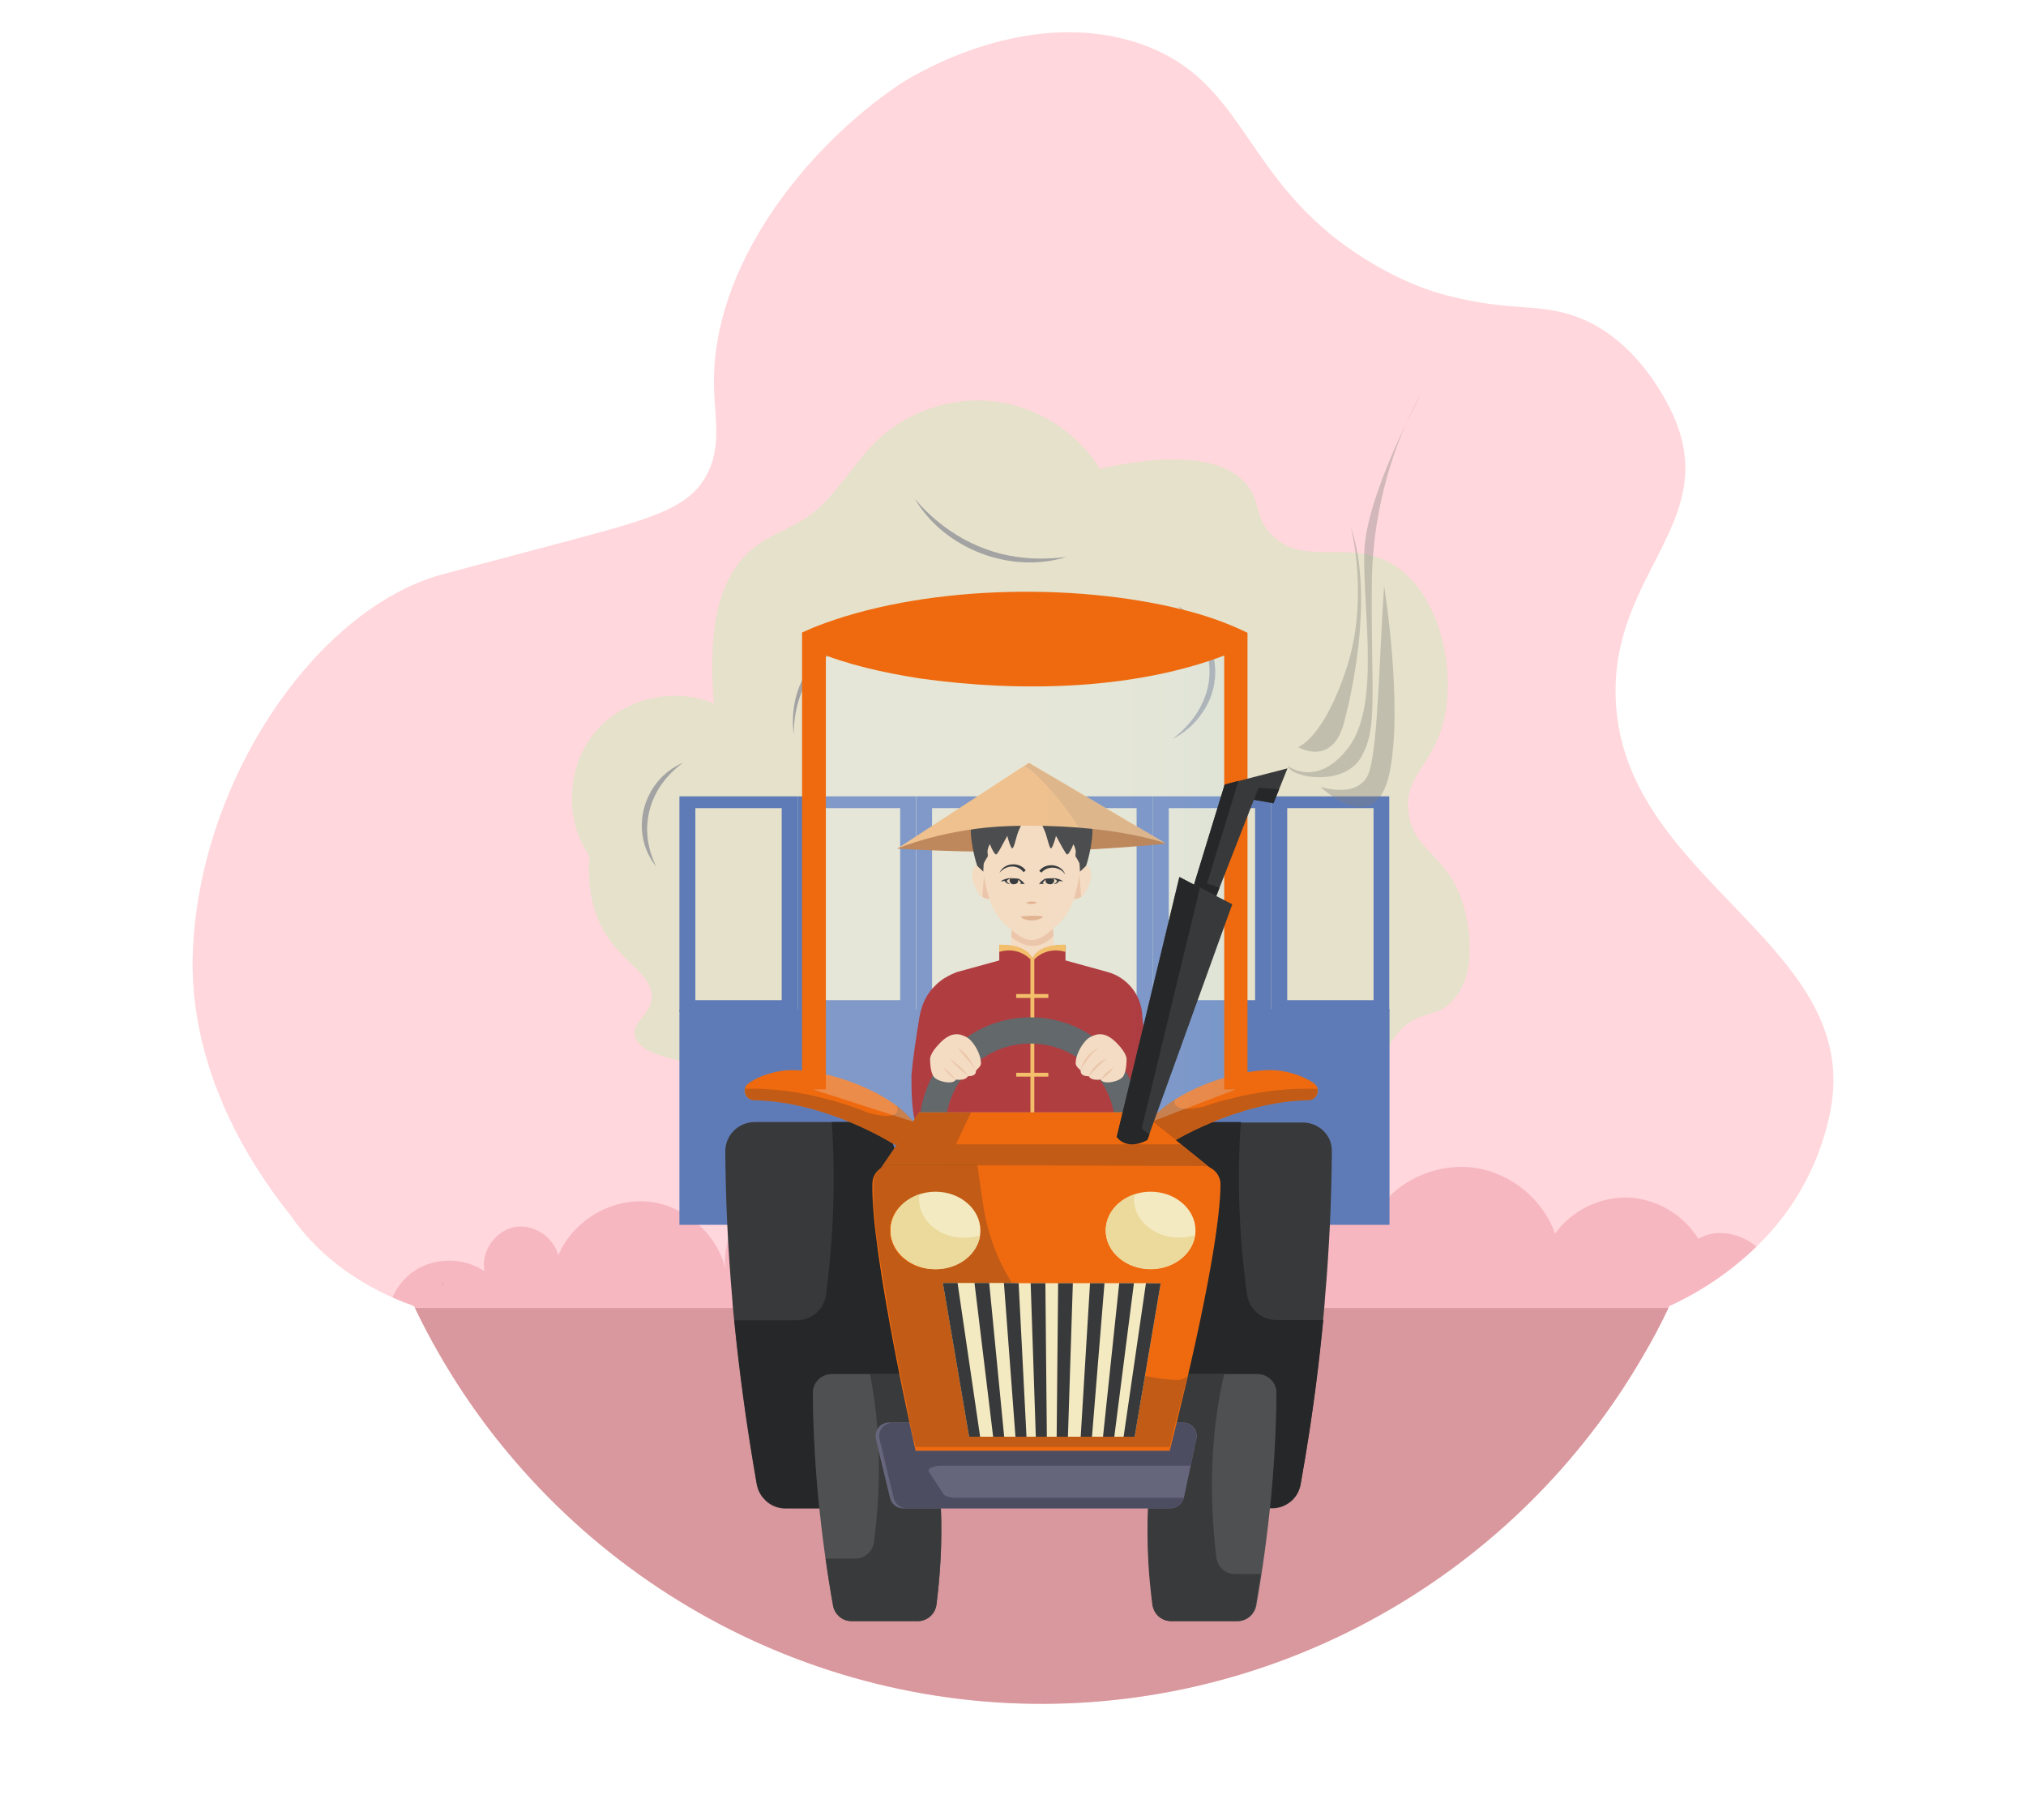 <?xml version="1.0" encoding="utf-8"?>
<!-- Generator: Adobe Illustrator 26.0.1, SVG Export Plug-In . SVG Version: 6.00 Build 0)  -->
<svg version="1.1" id="Layer_1" xmlns="http://www.w3.org/2000/svg" xmlns:xlink="http://www.w3.org/1999/xlink" x="0px" y="0px"
	 viewBox="0 0 826 742" style="enable-background:new 0 0 826 742;" xml:space="preserve">
<style type="text/css">
	.st0{fill:#FFD7DC;}
	.st1{fill:#F7B7C1;}
	.st2{fill:#D8989D;}
	.st3{fill:#A3A3A3;}
	.st4{fill:#E5E1CA;}
	.st5{fill:#5F7BB7;}
	.st6{fill:#652B28;}
	.st7{fill:#987957;}
	.st8{fill:#B26426;}
	.st9{fill:#FAD4AF;}
	.st10{fill:#EFB78E;}
	.st11{fill:#191513;}
	.st12{fill:none;stroke:#F8AE38;stroke-width:1.573;stroke-miterlimit:10;}
	.st13{fill:#9F0102;}
	.st14{fill:#F8AE38;}
	.st15{fill:#E09D6C;}
	.st16{fill:#F2B069;}
	.st17{opacity:0.16;fill:#6A5D55;}
	.st18{fill:none;}
	.st19{fill:#999999;}
	.st20{fill:#38393A;}
	.st21{fill:#262728;}
	.st22{fill:#828282;}
	.st23{fill:#EF6A0F;}
	.st24{opacity:0.23;fill:#262728;}
	.st25{fill:#4F5051;}
	.st26{fill:#393A3B;}
	.st27{fill:#65657C;}
	.st28{fill:#272829;}
	.st29{fill:#4D4D62;}
	.st30{fill:#19191A;}
	.st31{fill:#242463;}
	.st32{fill:#37374A;}
	.st33{fill:#F4EAC1;}
	.st34{fill:#1C1C65;}
	.st35{fill:#EBDA9B;}
	.st36{fill:#CFBCA9;}
	.st37{fill:#BFA892;}
	.st38{fill:#35357D;}
	.st39{fill:#C7B29E;}
	.st40{fill:#2F3031;}
	.st41{opacity:0.35;fill:#7F7F7D;}
	.st42{opacity:0.25;fill:url(#SVGID_1_);}
</style>
<g>
	<g>
		<path class="st0" d="M746.8,449.7c-1.9,12.7-8,32.5-22.7,50c-2.5,3-5.2,5.9-8,8.6c-10.4,10.1-22.6,18.3-35.5,24.2
			c-0.1,0.3-0.3,0.5-0.4,0.8c-3.2,6.8-6.7,13.4-10.5,19.8c-5.8,10-12.2,19.6-19.1,28.7c-53.7,71.1-138.5,114-229.3,112.9
			c-86-1-165.9-41.4-218.3-107.4c-13.1-16.5-24.5-34.6-33.8-54c-0.1-0.3-0.3-0.5-0.4-0.8c-0.3-0.1-0.7-0.2-1-0.4
			c-2.3-0.8-4.9-1.8-7.8-3.1c-5.7-2.5-12.3-6-19.2-10.9c-8.5-6.1-16.1-13.5-22.4-22.6C79.8,447,78,405.4,78.6,388.6
			c2.5-70.1,49.9-139.9,101.3-154.3c3.3-0.9,13.7-3.6,52.6-14c30.7-8.2,46.1-12.5,53.8-23.7c8.5-12.3,5.1-25.2,4.8-39
			c-1.1-48.7,36.8-96.9,75.5-123.1c2.2-1.5,49.3-32.3,96.6-17.2c47.5,15.2,42,59.4,98.9,91.6c10.6,6,19.8,9.5,28,11.6
			c26,6.7,36.2,3,51.7,8.3c27.7,9.5,40.4,40.3,41.5,43.2c16.5,41.6-26.1,62.7-24.6,112.2C660.7,357.7,756.5,383.7,746.8,449.7z"/>
		<g>
			<path class="st1" d="M716.1,508.3c-10.4,10.1-22.6,18.3-35.5,24.2c-0.1,0.3-0.3,0.5-0.4,0.8c-3.2,6.8-6.7,13.4-10.5,19.8
				c-5.8,10-12.2,19.6-19.1,28.7c-20.7,3.5-42.3,3.7-63.4,3.8c-128.1,0.5-256.2,1.1-384.2,1.7c-13.1-16.5-24.5-34.6-33.8-54
				c-0.1-0.3-0.3-0.5-0.4-0.8c-0.3-0.1-0.7-0.2-1-0.4c-2.3-0.8-4.9-1.8-7.8-3.1c1.9-4.3,5-8.2,8.9-10.8c8.4-5.6,20.2-5.6,28.6,0.1
				c-1.5-7.8,4.2-16.2,11.9-17.9c7.8-1.7,16.3,3.8,18.2,11.5c5.8-13.9,21.1-23.2,36.1-22c15,1.2,28.6,12.9,32.1,27.6
				c-2.2-16.7,12-33.4,28.8-34.5c16.8-1.1,32.8,13.2,34.3,30c4.9-12.3,16.3-21.9,29.4-24.4c13-2.5,27.2,2.1,36.3,11.7
				c3.2-14,15.2-25.6,29.3-28.2s29.5,3.9,37.5,15.9c5.2-15.2,21.1-26.1,37.2-25.4c16.1,0.7,30.9,13,34.7,28.7
				c9-11.4,24.5-17.4,38.8-15c14.4,2.4,27.1,13,31.9,26.7c6.7-9.4,18.3-15.1,29.8-14.7c11.5,0.4,22.6,7,28.6,16.8
				C699.7,500.8,709.5,502.7,716.1,508.3z"/>
		</g>
		<g>
			<path class="st2" d="M680.2,533.3c-3.2,6.8-6.7,13.4-10.5,19.8c-51,88-146,142.8-248.4,141.6c-107.5-1.3-205.5-64.1-252.1-161.4
				H680.2z"/>
		</g>
		<g>
			<g>
				<path class="st3" d="M180.3,523c0.2,0.4,0.4,0.7,0.6,1.1c-0.1,0-0.2,0-0.3,0L180.3,523z"/>
			</g>
			<g>
				<g>
					<path class="st4" d="M265.7,407.1c0.9-9.3-11.1-13.8-18.8-26.3c-3.9-6.3-7.7-16.2-6.6-31.7c-10.2-14.8-9.3-36.3,2-50.2
						c11.3-13.9,32.2-19.1,48.7-12.1c-1.6-23-1.3-50.1,17.1-64c6.5-4.9,14.5-7.5,21.2-12.1c11.4-7.9,18-21.1,28-30.8
						c12.6-12.2,30.8-18.3,48.2-16.2c17.4,2.1,33.6,12.5,42.9,27.4c37.4-8.1,52.9-1.8,59.8,6.4c5.9,7.1,3.1,12.9,9.9,20.2
						c13.2,14.1,32,1.5,50,12.6c18.1,11.2,25,40,21.1,60.8c-3.9,21-17,24.3-15,40.2c2.1,16.3,16.4,16.8,22.6,38.4
						c0.8,2.9,7,25.6-4.4,38.1c-6.6,7.3-12.6,3.9-20.7,11.5c-10.6,10-6.4,21.5-12.9,32.3c-10.1,16.6-37.3,16.5-54,17.6
						c-31.6,2.3-61.4-14.6-92.9-17.8c-16-1.6-32.1,0.3-48.1-0.1c-12.6-0.3-38.4-6.9-89.5-19.5c-4.1-1-14.3-3.6-15.5-9.6
						C257.6,416.7,265,414.2,265.7,407.1z"/>
				</g>
				<g>
					<rect x="277" y="411.5" class="st5" width="289.5" height="87.9"/>
					<path class="st5" d="M277,324.7v87.9h48.2v-87.9H277z M283.5,329.5h35.2v78.3h-35.2V329.5z"/>
					<path class="st5" d="M325.2,324.7v87.9h48.2v-87.9H325.2z M331.7,329.5H367v78.3h-35.2V329.5z"/>
					<path class="st5" d="M421,376.4c-0.2,0-0.5,0-0.7,0c-0.3,0-0.5,0-0.7,0c-1.6-0.1-3.1-0.4-4.3-0.6v13.8c0.4,0.1,0.8,0.3,1.3,0.4
						c0.4,0.1,0.8,0.2,1.2,0.3c0.3,0.1,0.5,0.1,0.8,0.2c0.3,0,0.5,0.1,0.8,0.1c0.5,0.1,1,0.1,1.6,0.1c0.3,0,0.6,0,0.8,0v-14.2
						C421.5,376.4,421.2,376.4,421,376.4z M415.2,395.4v12.4h-14.6c0,0,0,0.1,0,0.1c0.1,0.3,0.2,0.7,0.3,1.1
						c0.1,0.4,0.2,0.7,0.3,1.1c0.1,0.3,0.2,0.7,0.3,1.1c0,0.1,0,0.2,0.1,0.3c0.1,0.4,0.2,0.8,0.2,1.2h11.7l0.3-1.2h5
						c0.1,0.4,0.2,0.8,0.2,1.2h2.4c0.1-0.4,0.2-0.8,0.3-1.2h0.1v-16.1L415.2,395.4z M421,376.4c-0.2,0-0.5,0-0.7,0
						c-0.3,0-0.5,0-0.7,0c-1.6-0.1-3.1-0.4-4.3-0.6v32.1h-14.6c0,0,0,0.1,0,0.1c0.1,0.3,0.2,0.7,0.3,1.1c0.1,0.4,0.2,0.7,0.3,1.1
						c0.1,0.3,0.2,0.7,0.3,1.1c0,0.1,0,0.2,0.1,0.3c0.1,0.4,0.2,0.8,0.2,1.2h11.7l0.3-1.2h5c0.1,0.4,0.2,0.8,0.2,1.2h2.4
						c0.1-0.4,0.2-0.8,0.3-1.2h0.1v-35C421.5,376.4,421.2,376.4,421,376.4z M373.5,324.7v87.9h48.2v-87.9H373.5z M415.2,407.8H380
						v-78.3h35.2V407.8z"/>
					<path class="st5" d="M427.9,334.6L427.9,334.6c-0.1-0.1-0.2-0.2-0.2-0.3c-0.1-0.1-0.1-0.2-0.2-0.3c0-0.1-0.1-0.1-0.1-0.2
						c0-0.1,0-0.2-0.1-0.3c0,0.2,0,0.3-0.1,0.5c0,0.2-0.1,0.3-0.2,0.5c0,0.1-0.1,0.2-0.2,0.2c0,0.1-0.1,0.1-0.1,0.2
						c-0.4,0.4-0.9,0.6-1.4,0.6c-1.1-0.1-2-1-2.3-2.1c-0.3,0.3-0.5,0.5-0.8,0.7c-0.2,0.2-0.4,0.3-0.6,0.5v60.8l6.5,0v-60.4
						C428.1,334.8,428,334.8,427.9,334.6z M427.9,334.6L427.9,334.6c-0.1-0.1-0.2-0.2-0.2-0.3c-0.1-0.1-0.1-0.2-0.2-0.3
						c0-0.1-0.1-0.1-0.1-0.2c0-0.1,0-0.2-0.1-0.3c0,0.2,0,0.3-0.1,0.5c0,0.2-0.1,0.3-0.2,0.5c0,0.1-0.1,0.2-0.2,0.2
						c0,0.1-0.1,0.1-0.1,0.2c-0.4,0.4-0.9,0.6-1.4,0.6c-1.1-0.1-2-1-2.3-2.1c-0.3,0.3-0.5,0.5-0.8,0.7c-0.2,0.2-0.4,0.3-0.6,0.5
						v60.8l6.5,0v-60.4C428.1,334.8,428,334.8,427.9,334.6z M421.7,324.7v87.9H470v-87.9H421.7z M428.2,329.5h35.2v78.3h-35.2V329.5
						z"/>
					<path class="st5" d="M470,324.7v87.9h48.2v-87.9H470z M476.5,329.5h35.2v78.3h-35.2V329.5z"/>
					<path class="st5" d="M518.2,324.7v87.9h48.2v-87.9H518.2z M524.7,329.5H560v78.3h-35.2V329.5z"/>
				</g>
				<g>
					<g>
						<path class="st6" d="M412.6,375c2.4,0.7,10.9,2.9,16.7-0.2c0.1,0,0-0.1,0-0.1c-1.6,0.4-7.4,1.6-16.6,0.2
							C412.6,374.9,412.5,375,412.6,375z"/>
						<path class="st7" d="M417,378.2c0.9,0.4,4,1.4,6,0.4c0.1,0,0.1,0,0.1,0.1C422.5,379.4,420.2,381.1,417,378.2
							C416.9,378.3,417,378.2,417,378.2z"/>
					</g>
					<g>
						<path class="st8" d="M365.8,346c16.5,1,34.3,1.5,53.1,1.2c20.1-0.3,39-1.5,56.4-3.2c-9.1-4.9-25.9-12.3-48.2-13.2
							C397.2,329.5,375,340.7,365.8,346z"/>
						<polygon class="st9" points="430.7,397.8 411.1,397.8 412.3,382 412.8,374.8 428.9,374.8 429.5,381.7 						"/>
						<g>
							<g>
								<path class="st9" d="M439.3,355.9c0.6-1.8,3.2-3.4,4.2-2.8c1.1,0.6,1.7,3.7,1.2,5.6c-0.4,1.9-2.2,5.4-2.8,6.1
									c-0.6,0.7-2.9,2.1-4.4,1.7L439.3,355.9z"/>
								<path class="st10" d="M440,354.8c-0.3,0.3-0.5,0.7-0.6,1.1l-1.8,10.6c0.9,0.2,2.2-0.2,3.2-0.8L440,354.8z"/>
								<path class="st9" d="M401.9,355.9c-0.6-1.8-3.2-3.4-4.2-2.8c-1.1,0.6-1.7,3.7-1.2,5.6c0.4,1.9,2.2,5.4,2.8,6.1
									c0.6,0.7,2.9,2.1,4.4,1.7L401.9,355.9z"/>
								<path class="st10" d="M401.3,354.8c0.3,0.3,0.5,0.7,0.6,1.1l1.8,10.6c-0.9,0.2-2.2-0.2-3.2-0.8L401.3,354.8z"/>
							</g>
							<path class="st10" d="M429.5,381.7c-1.9,1.9-4.8,4.1-8.5,4c-3.3,0-5.9-1.7-6.8-2.3c-0.7-0.4-1.3-0.9-1.9-1.4l0.6-7.2h16.1
								L429.5,381.7z"/>
							<path class="st9" d="M420.6,322.5c-18,0-20.8,12.2-20.8,19.2c0,7,0.6,13.7,3.1,23.2c2.3,8.7,6.7,11.9,10.1,14.7
								c3.3,2.8,5.6,3.7,7.6,3.7c2,0,4.3-0.9,7.6-3.7c3.3-2.8,7.8-5.9,10.1-14.7c2.5-9.5,3.1-16.2,3.1-23.2
								C441.4,334.7,438.6,322.5,420.6,322.5z"/>
							<path class="st11" d="M420.6,319.6c2.1-1.3,4.7-1.7,6.7-1.5c2,0.2,9.8,3.7,12.8,6.4c2.9,2.6,5.3,8.2,5.3,14.1
								c0,6-2.4,14.1-2.6,14.4c-0.2,0.3-2.5,2.4-2.5,2.4s-0.1-3.1-0.2-3.4c-0.1-0.2-1.2-2.4-1.5-2.6c-0.3-0.3,0-1.7,0-2.1
								c0-0.4-0.3-2-1-3.1c-0.8,2.3-2.1,4.3-2.5,4.2c-0.3,0-1.1-1.3-1.9-2.7c-1.6-2.8-2-3.8-2.7-4.9c0,0.5-1.4,5-2,5.1
								c-0.6,0-1.3-3.3-2-5.5c-0.7-2.3-2.5-5.8-2.8-5.8c-0.3,0.1-3.1,1.9-3.1,1.9s-2.8-1.8-3.1-1.9c-0.3-0.1-2.1,3.5-2.8,5.8
								c-0.7,2.3-1.4,5.5-2,5.5c-0.6,0-2-4.5-2-5.1c-0.7,1.1-1.1,2.1-2.7,4.9c-0.8,1.5-1.6,2.7-1.9,2.7c-0.4,0.1-1.7-1.9-2.5-4.2
								c-0.8,1.1-1,2.7-1,3.1c0,0.4,0.3,1.8,0,2.1c-0.3,0.3-1.4,2.4-1.5,2.6c-0.1,0.2-0.2,3.4-0.2,3.4s-2.3-2.1-2.5-2.4
								c-0.2-0.3-2.6-8.5-2.6-14.4c0-6,2.4-11.5,5.3-14.1c2.9-2.6,10.7-6.1,12.8-6.4C416,317.9,418.5,318.2,420.6,319.6z"/>
						</g>
						<path class="st12" d="M407.3,388.1"/>
						<g>
							<path class="st13" d="M463,467.5c-4.2,1.1-8.2-2-9.4-3c0.1,6.8,0.3,13.6,0.4,20.4h-63.6c0.7-3.7,1.2-7.6,1.8-11.6
								c0.5-4.4,0.9-8.6,1.2-12.6c-2.9,2-10.8,6.9-15.8,4c-6-3.4-6-17.2-6-26.4c0,0,0,0,0,0c0.6-6.9,1.8-14.4,3-22.1
								c0.5-3.2,1.4-8.3,5.4-13c1-1.1,2-2.1,3-2.9c0.8-0.6,1.5-1.2,2.3-1.6c1.9-1.2,3.7-1.9,5-2.4l17.1-4.7v-6.3
								c10.2-0.1,12.9,4.1,13.5,5.7c0.6-1.6,3.3-5.8,13.5-5.7v6.3l17.1,4.7c8.1,2.2,13.8,9.4,14.2,17.7c0,0.7,0.1,1.4,0.2,2.2
								c1.6,13.8,3.1,30.8,4.7,44.6C470.9,463.1,468,466.2,463,467.5z"/>
							<line class="st12" x1="420.9" y1="390.9" x2="420.9" y2="484.9"/>
							<line class="st12" x1="414.3" y1="406.1" x2="427.4" y2="406.1"/>
							<line class="st12" x1="414.3" y1="438.2" x2="427.4" y2="438.2"/>
							<line class="st12" x1="414.3" y1="465.7" x2="427.4" y2="465.7"/>
							<path class="st14" d="M420.9,392c0,0-4.7-6.4-13.5-3.9v-2.9c0,0,10.9-0.6,13.5,5.7V392z"/>
							<path class="st14" d="M420.9,392c0,0,4.7-6.4,13.5-3.9v-2.9c0,0-10.9-0.6-13.5,5.7V392z"/>
						</g>
						<g>
							<g>
								<path d="M407.5,355.9c1.8-4.2,8.1-4.7,10.7-1c0,0-0.9,0.7-0.9,0.7C414.7,352.3,410.1,352.7,407.5,355.9L407.5,355.9z"/>
							</g>
						</g>
						<g>
							<g>
								<path d="M434.3,356.6c-2.1-3.4-7.2-3.8-9.7-0.8c0,0-0.9-0.7-0.9-0.7C426.5,351.4,432.9,352.3,434.3,356.6L434.3,356.6z"/>
							</g>
						</g>
						<path class="st15" d="M416.3,373.9c-0.1,0.4,2.1,1.4,4.3,1.4c2.3,0,4.6-1,4.5-1.5c-0.1-0.4-2.2-0.4-4.5-0.4
							C418.4,373.5,416.4,373.5,416.3,373.9z"/>
						<g>
							<path class="st15" d="M418.3,368.1c1.5-0.7,3-0.7,4.6-0.1C421.4,368.8,419.8,368.8,418.3,368.1L418.3,368.1z"/>
						</g>
						<path id="XMLID_00000022560207909779308950000012378496468264451772_" class="st16" d="M365.8,346c0,0,19.6-8.4,46.1-9.2
							c41.2-1.2,63.4,7.1,63.4,7.1l-55.8-32.9L365.8,346z"/>
						<path id="XMLID_00000144312738576399395580000006201206067068536452_" class="st17" d="M421,314.5c7.4,7,13.7,14.7,18.9,23.1
							c23.2,1.9,35.5,6.5,35.5,6.5l-55.8-32.9l-1.7,1.1C418.9,313,420,313.7,421,314.5z"/>
						<g>
							<path d="M425.6,360.2C425.6,360.2,425.5,360.2,425.6,360.2c-0.2-0.1-0.3-0.2-0.5-0.2c0.1-0.2,0.3-0.5,0.5-0.7
								c0,0,0.3-0.3,0.6-0.5c0.4-0.3,0.7-0.3,1.8-0.3c1.5-0.1,1.6-0.2,1.9-0.1c0.5,0.2,1.1,0.6,1,0.9c0,0.1-0.1,0.2-0.2,0.4
								c-0.4,0.5-1,0.5-1,0.6c0,0.1,0.8,0.2,1.4-0.3c0.4-0.3,0.6-0.6,0.7-0.8c0.2,0,0.5,0.1,0.9,0.1c0.5,0.1,0.7,0.1,0.7,0.1
								c0-0.1-0.8-0.6-1.6-0.9c-0.3-0.1-0.9-0.3-1.6-0.4c-0.3,0-0.7-0.1-1.9,0c-0.6,0-1.4,0.1-2.3,0.2c-0.3,0.2-0.8,0.5-1.4,1
								c-0.6,0.6-1,1.2-0.9,1.3c0,0,0.2-0.2,0.6-0.2c0.2,0,0.2,0,0.4,0C425.2,360.4,425.6,360.3,425.6,360.2z"/>
							<path d="M429.6,358.3c0.1,0.1,0.2,0.4,0.2,0.7c0,0.7-0.5,1.1-0.6,1.2c-0.5,0.4-1,0.4-1.3,0.3c-0.2,0-0.6,0-1-0.3
								c-0.2-0.1-0.5-0.3-0.6-0.8c-0.1-0.4,0.1-0.8,0.1-0.9c0.4-0.1,0.8-0.1,1.3-0.2C428.3,358.3,429,358.3,429.6,358.3z"/>
						</g>
						<g>
							<path d="M415.8,360.2C415.8,360.2,415.8,360.2,415.8,360.2c0.2-0.1,0.3-0.2,0.5-0.2c-0.1-0.2-0.3-0.5-0.5-0.7
								c0,0-0.3-0.3-0.6-0.5c-0.4-0.3-0.7-0.3-1.8-0.3c-1.5-0.1-1.6-0.2-1.9-0.1c-0.5,0.2-1.1,0.6-1,0.9c0,0.1,0.1,0.2,0.2,0.4
								c0.4,0.5,1,0.5,1,0.6c0,0.1-0.8,0.2-1.4-0.3c-0.4-0.3-0.6-0.6-0.7-0.8c-0.2,0-0.5,0.1-0.9,0.1c-0.5,0.1-0.7,0.1-0.7,0.1
								c0-0.1,0.8-0.6,1.6-0.9c0.3-0.1,0.9-0.3,1.6-0.4c0.3,0,0.7-0.1,1.9,0c0.6,0,1.4,0.1,2.3,0.2c0.3,0.2,0.8,0.5,1.4,1
								c0.6,0.6,1,1.2,0.9,1.3c0,0-0.2-0.2-0.6-0.2c-0.2,0-0.2,0-0.4,0C416.2,360.4,415.8,360.3,415.8,360.2z"/>
							<path d="M411.8,358.3c-0.1,0.1-0.2,0.4-0.2,0.7c0,0.7,0.5,1.1,0.6,1.2c0.5,0.4,1,0.4,1.3,0.3c0.2,0,0.6,0,1-0.3
								c0.2-0.1,0.5-0.3,0.6-0.8c0.1-0.4-0.1-0.8-0.1-0.9c-0.4-0.1-0.8-0.1-1.3-0.2C413,358.3,412.4,358.3,411.8,358.3z"/>
						</g>
						<polyline class="st18" points="411.3,382.9 411.3,382.5 411.3,381.8 411.3,381.5 411.3,381.2 						"/>
					</g>
				</g>
				<g>
					<path class="st19" d="M495.9,365.3L495.9,365.3l0.8-2.1L495.9,365.3z"/>
					<polygon class="st19" points="521.5,321.8 519.2,327.5 511.2,326.1 519.2,327.5 521.5,321.8 521.5,321.8 					"/>
					<path class="st18" d="M462.8,430.2c-0.2,0.1-0.4,0.1-0.6,0.2C462.4,430.3,462.6,430.3,462.8,430.2
						C462.8,430.2,462.8,430.2,462.8,430.2"/>
					<path class="st20" d="M377.2,573.2c-0.1,2.3-0.2,4.6-0.4,6.9c-0.2,3.8-0.5,7.6-0.9,11.4c-0.4,4.3-0.9,8.6-1.5,13
						c-0.6,4.8-4,8.7-8.5,10.1h0c-1.1,0.3-2.2,0.5-3.4,0.5h-42.2c-3.3,0-6.3-1.3-8.4-3.5c-0.7-0.7-1.4-1.5-1.9-2.4
						c-0.3-0.6-0.7-1.2-0.9-1.9c-0.3-0.7-0.4-1.4-0.6-2.1c-4.3-24.5-7.6-48.9-9.8-73.2c0-0.5-0.1-1-0.1-1.6
						c-0.9-10.4-1.6-20.7-2.1-31.1c-0.5-10-0.7-20-0.8-29.9c0-6.6,5.4-11.9,12-11.9h44.7c5.2,0,9.8,3.4,11.4,8.4
						c0,0.1,0.1,0.2,0.1,0.3h0v0c0.1,0.3,0.2,0.6,0.3,0.8c0.1,0.4,0.3,0.8,0.4,1.2v0h0c0.7,2.3,1.4,4.6,2,6.8l0,0
						c0.6,2.2,1.2,4.4,1.8,6.6c0,0,0,0.1,0,0.1c0.5,1.9,0.9,3.7,1.4,5.6c0.1,0.6,0.3,1.1,0.4,1.7c0,0,0,0,0,0
						c0.8,3.4,1.5,6.8,2.1,10.1c1.1,5.6,2,11.3,2.7,17v0c0.6,5,1.2,9.9,1.6,15c0,0.2,0,0.4,0,0.6
						C377.7,545.5,377.8,559.2,377.2,573.2z"/>
					<path class="st20" d="M543,469.5c-0.1,9.9-0.3,19.9-0.8,29.9c-0.5,9.9-1.1,19.8-2,29.7L540,532c-0.2,2.1-0.4,4.3-0.6,6.4
						c0,0.3-0.1,0.7-0.1,1c-0.4,3.7-0.8,7.5-1.2,11.2c-0.2,1.8-0.4,3.6-0.6,5.4c-0.1,1.3-0.3,2.7-0.5,4c-0.2,1.7-0.4,3.4-0.6,5.1
						c-0.6,4.9-1.3,9.7-2,14.6c-0.4,2.8-0.8,5.6-1.3,8.3c-0.4,2.8-0.9,5.7-1.4,8.6c0,0.2-0.1,0.3-0.1,0.5c-0.5,2.7-0.9,5.4-1.4,8.1
						v0c-0.1,0.3-0.1,0.6-0.2,1c0,0,0,0.1,0,0.1c-0.1,0.3-0.2,0.6-0.3,0.9c0,0,0,0,0,0c-0.1,0.3-0.2,0.5-0.3,0.8
						c0,0.1-0.1,0.2-0.1,0.3c-0.1,0.3-0.3,0.5-0.4,0.8c-0.2,0.3-0.4,0.6-0.6,0.9c-0.2,0.3-0.4,0.5-0.6,0.8c0,0,0,0,0,0
						c-0.2,0.2-0.4,0.5-0.6,0.7c-0.1,0.1-0.2,0.2-0.2,0.2c-0.2,0.2-0.4,0.3-0.6,0.5c-0.4,0.4-0.9,0.7-1.4,1
						c-0.4,0.3-0.8,0.5-1.3,0.7c-0.1,0.1-0.3,0.1-0.4,0.2c-0.6,0.3-1.3,0.5-2,0.6c-0.1,0-0.3,0.1-0.4,0.1c-0.2,0-0.4,0.1-0.6,0.1
						c-0.3,0-0.5,0.1-0.8,0.1c-0.3,0-0.6,0-0.9,0h-42.2c-3,0-5.8-1.1-7.9-3c-0.5-0.4-1-0.9-1.4-1.4c-1.4-1.7-2.3-3.8-2.7-6.1
						c-0.3-2.3-0.6-4.6-0.8-6.9c-0.2-2-0.4-4.1-0.6-6.1c-0.2-1.9-0.3-3.8-0.5-5.7c-0.2-1.9-0.3-3.8-0.4-5.7
						c-0.3-5.4-0.6-10.7-0.7-16c0-1.5,0-3-0.1-4.5c-0.1-9.3,0.3-18.5,1-27.6c0-0.5,0.1-0.9,0.1-1.4c0.2-2.5,0.4-4.9,0.7-7.3
						c0.2-2.2,0.5-4.3,0.8-6.5v0c0.8-5.8,1.7-11.6,2.8-17.3c0-0.2,0.1-0.3,0.1-0.5c0.3-1.8,0.7-3.5,1.1-5.3c0.5-2.5,1.1-5.1,1.7-7.6
						c0.8-3.5,1.8-7.1,2.8-10.6c0.7-2.7,1.5-5.3,2.4-8c0.1-0.3,0.2-0.6,0.3-0.9c0,0,0,0,0,0c0-0.2,0.1-0.3,0.1-0.5
						c0.4-1.2,0.9-2.3,1.6-3.3c2.2-3.1,5.8-5.1,9.8-5.1h44.7c4.6,0,8.6,2.6,10.6,6.4C542.6,465.6,543,467.5,543,469.5z"/>
					<path class="st19" d="M346.5,457.5h-7.4c0,0,0,0,0,0L346.5,457.5C346.5,457.5,346.5,457.5,346.5,457.5L346.5,457.5z"/>
					<path class="st21" d="M346.5,457.5h-7.4c1.6,22.8,0.8,46.2-2.3,70.3c-0.8,6-5.8,10.5-11.9,10.5h-25.5
						c2.2,22.1,5.3,44.4,9.2,66.8c1,5.7,6,9.8,11.8,9.8h13.6c-1.6-15.8-2.5-31.5-2.6-47.1c0-4.2,3.4-7.6,7.7-7.6h27.6
						c-5.2-26.1-11.5-61.5-11-77.9c0-0.5,0.1-0.9,0.2-1.3c0.4-1.9,1.6-3.6,3.1-4.6l5.6-8.1c-0.2-0.7-0.4-1.4-0.6-2
						C363,465.7,356.4,461.6,346.5,457.5L346.5,457.5z"/>
					<path class="st19" d="M494.4,457.5C494.4,457.5,494.4,457.5,494.4,457.5l11.5,0c0,0,0,0,0,0H494.4z"/>
					<path class="st22" d="M531.5,597.1c-0.5,2.7-0.9,5.4-1.4,8.1c-0.6,3.4-2.7,6.3-5.5,8c2.8-1.7,4.9-4.6,5.5-8
						C530.6,602.5,531.1,599.8,531.5,597.1L531.5,597.1L531.5,597.1z"/>
					<path class="st21" d="M505.9,457.5h-11.5c-6.9,2.8-12.2,5.7-15.1,7.3l13.9,11.2c2.6,1.2,4.5,3.9,4.4,6.9
						c-0.1,9.6-2.4,30.8-13.1,77.3h28.2c4.2,0,7.7,3.4,7.7,7.6c-0.1,15.6-1,31.3-2.6,47.1h0.7c2.3,0,4.5-0.7,6.3-1.8
						c2.8-1.7,4.9-4.6,5.5-8c0.5-2.7,0.9-5.4,1.4-8.1c0.2-1.4,0.5-2.8,0.7-4.2c3-18.3,5.4-36.5,7.1-54.6h-19.2
						c-6.1,0-11.1-4.5-11.9-10.5C505.1,503.8,504.3,480.3,505.9,457.5L505.9,457.5z"/>
					<path class="st23" d="M476.9,466.3c0,0,27.1-17.2,56.6-17.7c3.7-0.1,5.2-4.8,2.2-6.9c-3-2.1-7.2-4-13-5
						c-15.6-2.6-48.3,8.8-55.9,23.6C459,475.1,476.9,466.3,476.9,466.3L476.9,466.3z"/>
					<path class="st24" d="M532.7,443.9c-22.6,0-41.9,7.3-41.9,7.3s-3.7,0.9-6.9,0.9c-3,0-5.6-0.8-4.9-3.7c-2.8,1.7-5.3,3.6-7.4,5.6
						l-1.3,3.6l9,7.2c7.3-4.1,29.9-15.8,54.1-16.2c2.6,0,4.2-2.5,3.7-4.6C535.7,444,534.2,443.9,532.7,443.9L532.7,443.9z"/>
					<path class="st23" d="M364,466.3c0,0-27.1-17.2-56.6-17.7c-3.7-0.1-5.2-4.8-2.2-6.9c3-2.1,7.2-4,13-5
						c15.6-2.6,48.3,8.8,55.9,23.6C381.9,475.1,364,466.3,364,466.3L364,466.3z"/>
					<path class="st19" d="M303.7,444.2c-0.3,1.5,0.4,3.1,1.7,3.9C304.1,447.2,303.5,445.6,303.7,444.2L303.7,444.2z"/>
					<path class="st24" d="M306.6,443.9c-0.9,0-1.9,0-2.8,0c0,0.1,0,0.1,0,0.2c-0.3,1.5,0.4,3.1,1.7,3.9c0.6,0.3,1.2,0.6,2,0.6
						c29.5,0.5,56.6,17.7,56.6,17.7s0.6,0.3,1.5,0.7l6.7-9.8c-1.7-2.2-4-4.4-6.7-6.4c1.1,3.3-1.2,4.2-4,4.2c-3.4,0-7.7-1.3-7.7-1.3
						S331.6,443.9,306.6,443.9L306.6,443.9z"/>
					<path class="st25" d="M504.6,661h-27c-3.9,0-7.1-2.9-7.6-6.7c-4-31.3-2.1-60.9,6.8-88.6c1-3.2,4-5.4,7.3-5.4h28.6
						c4.2,0,7.7,3.4,7.7,7.6c-0.2,28.6-3.1,57.6-8.2,86.8C511.4,658.4,508.3,661,504.6,661L504.6,661z"/>
					<path class="st25" d="M347.2,661h27c3.9,0,7.1-2.9,7.6-6.7c4-31.3,2.1-60.9-6.8-88.6c-1-3.2-4-5.4-7.3-5.4h-28.6
						c-4.2,0-7.7,3.4-7.7,7.6c0.2,28.6,3.1,57.6,8.2,86.8C340.3,658.4,343.5,661,347.2,661L347.2,661z"/>
					<path class="st22" d="M468.2,615L468.2,615c-0.3,7.4-0.2,14.9,0.2,22.4C467.9,629.9,467.8,622.4,468.2,615L468.2,615z"/>
					<path class="st22" d="M512.1,654.7c0,0.1,0,0.2-0.1,0.3C512.1,655,512.1,654.8,512.1,654.7c0.5-2.9,1-5.8,1.5-8.7
						C513.1,649,512.6,651.8,512.1,654.7z M511.9,655.6C511.9,655.5,511.9,655.5,511.9,655.6C511.9,655.5,511.9,655.6,511.9,655.6
						C511.9,655.6,511.9,655.6,511.9,655.6z"/>
					<path class="st26" d="M499.1,560.3h-14.7c-0.3,1.2-0.6,2.5-0.9,3.8c-1.2,5.1-2.5,10.4-3.8,16.1h2.6c3.5,0,6.1,3.2,5.3,6.6
						l-2.3,10.8h0l-2.8,13.1h0l0,0l0,0c0,0.2-0.1,0.4-0.2,0.6c-0.4,1.2-1.2,2.2-2.2,2.8c0,0,0,0,0,0c0,0,0,0,0,0
						c-0.9,0.6-1.9,0.9-3,0.9h-9.1c-0.3,7.4-0.2,14.9,0.2,22.4c0.3,5.5,0.9,11.1,1.6,16.8c0.1,0.4,0.1,0.9,0.3,1.3
						c0.5,1.7,1.5,3.1,2.9,4.1c1.3,0.9,2.8,1.4,4.4,1.4h27c1.4,0,2.8-0.4,3.9-1.1c1.9-1.1,3.2-3,3.6-5.2c0.6-3.6,1.2-7.2,1.8-10.8
						c0.1-0.7,0.2-1.4,0.3-2.1h-10.5c-3.9,0-7.1-2.9-7.6-6.7C492.8,609,493.6,583.9,499.1,560.3L499.1,560.3z"/>
					<path class="st26" d="M366.7,560.3h-12c1.5,7.4,2.5,14.9,3,22.5c0.9-1.6,2.7-2.7,4.7-2.7h8.4
						C369.7,574.8,368.2,567.9,366.7,560.3L366.7,560.3z"/>
					<path class="st22" d="M378.9,659.4C378.9,659.4,378.9,659.4,378.9,659.4C378.9,659.4,378.9,659.4,378.9,659.4
						c0,0,0.1,0,0.1-0.1C379,659.3,378.9,659.4,378.9,659.4z M381.8,654.3c0,0.2-0.1,0.4-0.1,0.6
						C381.7,654.7,381.8,654.5,381.8,654.3c0.1-1,0.3-1.9,0.4-2.9C382,652.4,381.9,653.3,381.8,654.3z M381.6,655.4
						c0-0.1,0.1-0.3,0.1-0.4c0,0,0-0.1,0-0.1c0,0.1-0.1,0.3-0.1,0.4C381.6,655.3,381.6,655.4,381.6,655.4z"/>
					<path class="st26" d="M358.2,591.4c0.4,12.2-0.2,24.6-1.9,37.4c-0.5,3.8-3.7,6.7-7.6,6.7h-12.1c0.9,6.4,1.9,12.8,3.1,19.2
						c0.2,1.2,0.7,2.2,1.3,3.1c0.4,0.5,0.9,1,1.4,1.5c1.3,1.1,3,1.7,4.8,1.7h27c0.8,0,1.6-0.1,2.3-0.4c2.8-0.9,4.9-3.3,5.3-6.4
						c1.7-13.4,2.3-26.5,1.8-39.2h-15.4c-1.4,0-2.7-0.5-3.7-1.4c0,0,0,0,0,0c0,0,0,0,0,0c-0.8-0.7-1.4-1.7-1.6-2.7l-2.4-9.9
						L358.2,591.4L358.2,591.4z"/>
					<path class="st27" d="M477.3,615H368.2c-2.5,0-4.7-1.7-5.3-4.2l-5.8-24c-0.8-3.4,1.8-6.8,5.3-6.8h120c3.5,0,6.1,3.2,5.4,6.6
						l-5.1,24C482.1,613.2,479.9,615,477.3,615L477.3,615z"/>
					<path class="st28" d="M482.3,580.1h-2.6c0,0,0,0,0,0L482.3,580.1c3.5,0,6.1,3.2,5.4,6.6l-2.3,10.8h0l2.3-10.8
						C488.4,583.3,485.8,580.1,482.3,580.1L482.3,580.1z"/>
					<path class="st26" d="M357.7,582.8c-0.1,0.2-0.2,0.4-0.3,0.6C357.5,583.2,357.6,583,357.7,582.8L357.7,582.8L357.7,582.8z"/>
					<path class="st18" d="M480.3,614.1C480.3,614.1,480.3,614.1,480.3,614.1C480.3,614.2,480.2,614.2,480.3,614.1
						c-0.2,0.1-0.3,0.2-0.4,0.2c-0.1,0-0.1,0.1-0.2,0.1c-0.2,0.1-0.3,0.2-0.5,0.2 M480.4,614.1c0.1-0.1,0.3-0.2,0.4-0.3l0.6-0.6
						c0,0,0,0,0,0l0.1-0.1l0.2-0.3l0-0.1l0,0l0.2-0.3l0.1-0.2c0,0,0-0.1,0.1-0.1l0-0.1l0-0.1v0c0.1-0.1,0.1-0.3,0.2-0.4
						c0.1-0.1,0.1-0.3,0.2-0.4 M482.5,611.3L482.5,611.3c-0.1,0.2-0.1,0.3-0.2,0.4c-0.1,0.1-0.1,0.3-0.2,0.4v0l0,0.1l0,0.1
						c0,0,0,0,0,0c0,0,0,0,0,0.1l-0.1,0.2l-0.2,0.3l0,0l0,0.1l-0.2,0.3l-0.1,0.1c0,0,0,0,0,0l-0.6,0.6c-0.1,0.1-0.2,0.2-0.4,0.3
						c0,0,0,0,0,0 M482.6,610.7L482.6,610.7L482.6,610.7L482.6,610.7L482.6,610.7L482.6,610.7 M482.6,610.7L482.6,610.7L482.6,610.7
						"/>
					<path class="st18" d="M365.2,614.1C365.2,614.1,365.2,614.1,365.2,614.1c-0.1,0-0.1-0.1-0.1-0.1c-0.1,0-0.1-0.1-0.2-0.2
						c-0.1-0.1-0.2-0.2-0.3-0.3c0,0,0,0,0,0 M364,613C364,613,363.9,613,364,613C363.9,613,363.9,613,364,613
						C364,613.1,364,613.1,364,613C364,613.1,364,613.1,364,613z M359.1,581.2C359.1,581.2,359.1,581.2,359.1,581.2L359.1,581.2
						c-0.1,0-0.1,0.1-0.2,0.1c0,0,0,0,0,0l0,0c0,0,0,0,0,0c0,0,0,0,0.1-0.1c0.1-0.1,0.1-0.1,0.2-0.2
						C359.1,581.2,359.1,581.2,359.1,581.2z M358.8,581.5L358.8,581.5C358.8,581.4,358.8,581.4,358.8,581.5
						C358.8,581.4,358.8,581.4,358.8,581.5C358.8,581.4,358.8,581.4,358.8,581.5z M361.3,580.2L361.3,580.2c0.1,0,0.2,0,0.3,0
						L361.3,580.2z M362.4,580.1c-0.1,0-0.3,0-0.4,0c-0.1,0-0.1,0-0.2,0c0,0,0,0-0.1,0c0.1,0,0.1,0,0.2,0
						C362.1,580.1,362.2,580.1,362.4,580.1l8.4,0v0H362.4z"/>
					<path class="st29" d="M482.3,580.1h-2.6c-0.9,3.7-1.8,7.4-2.8,11.4H373.3c0,0,0,0,0,0h0c0,0-1-4.3-2.5-11.4h-6.9
						c-2,0-3.7,1.1-4.7,2.6c-0.1,0.2-0.2,0.4-0.3,0.6c-0.5,1.1-0.6,2.3-0.3,3.5L362,601l2.4,9.9c0.3,1.1,0.8,2,1.6,2.7
						c0,0-1.5,0-1.5,0c0,0,1.5,0,1.5,0c1,0.9,2.3,1.4,3.7,1.4h107.6c1.1,0,2.1-0.3,3-0.9c0,0,0,0,0,0c0,0,0,0,0,0
						c1-0.7,1.8-1.6,2.2-2.8c0.1-0.2,0.1-0.4,0.2-0.6l0,0l0,0h-92.8c-2.5,0-4.7-0.6-5.3-1.6l-5.9-9c-0.8-1.3,1.8-2.5,5.3-2.5h101.4
						l2.3-10.8C488.4,583.3,485.8,580.1,482.3,580.1L482.3,580.1z"/>
					<path class="st20" d="M464.9,453.5c-3.2-21.9-22.1-38.7-44.8-38.7c-22.8,0-41.6,16.8-44.8,38.7c-0.3,2.2-0.5,4.4-0.5,6.6
						c0,10.7,3.7,20.5,9.9,28.3l17,1c-9.7-6.1-16.2-17-16.2-29.3c0-2.3,0.2-4.5,0.6-6.6c3.1-16,17.1-28,34-28c16.9,0,30.9,12,34,28
						c0.4,2.1,0.6,4.4,0.6,6.6c0,13.9-8.2,25.8-19.9,31.4l17,1c8.4-8.2,13.6-19.7,13.6-32.4C465.4,457.9,465.3,455.7,464.9,453.5
						L464.9,453.5z"/>
					<polygon class="st23" points="495.5,477.9 491.1,495 451.8,492.6 434.8,491.5 401.7,489.5 384.7,488.5 361.6,487 356,480.8 
						374.7,453.5 465.3,453.5 495.5,477.9 					"/>
					<path class="st24" d="M395.9,453.5h-9.8h-10.8h-0.6l-2.5,3.7l-6.7,9.8l-6.5,9.4c1-0.7,2.2-1.1,3.4-1.2c0.2,0,0.5,0,0.8,0
						c0,0,0,0,0,0l126.9,0.3c1.1,0,2.1,0.2,3,0.7l-11.9-9.6h-19.4c-0.1,0-0.3,0-0.4,0c-0.1,0-0.2,0-0.4,0h-71.3L395.9,453.5
						L395.9,453.5z"/>
					<path class="st23" d="M363.2,475.1l126.9,0.3c4.2,0,7.5,3.4,7.5,7.6c-0.1,11.5-3.4,39.8-20.7,108.5H373.3
						c0,0-18.5-81.5-17.6-109.1C355.8,478.3,359.2,475.1,363.2,475.1L363.2,475.1z"/>
					<path class="st30" d="M359,476.4c-1.6,1.1-2.7,2.7-3.1,4.6C356.3,479.1,357.4,477.5,359,476.4L359,476.4L359,476.4z"/>
					<path class="st31" d="M362.4,475.2c-1.3,0.1-2.4,0.6-3.4,1.2l0,0C360,475.7,361.2,475.3,362.4,475.2L362.4,475.2z"/>
					<path class="st28" d="M483.6,564.1c-1.2,5.1-2.5,10.4-3.9,16.1h0C481.1,574.5,482.4,569.1,483.6,564.1L483.6,564.1z"/>
					<polyline class="st18" points="479.7,580.1 479.7,580.1 479.7,580.1 479.7,580.1 479.7,580.1 					"/>
					<path class="st32" d="M479.7,580.1L479.7,580.1c-0.9,3.7-1.8,7.4-2.8,11.4H373.3c0,0,0,0,0,0h103.6
						C477.9,587.6,478.8,583.8,479.7,580.1L479.7,580.1z"/>
					<path class="st24" d="M478.6,562.6c-4-0.2-8-0.8-11.8-1.6c-1.7-0.3-3.3-0.7-4.9-1.2c-0.2-0.1-0.5-0.1-0.7-0.2
						c-1.2-0.3-2.3-0.7-3.4-1c-1.7-0.5-3.3-1.2-5-1.8c-1.7-0.7-3.4-1.4-5-2.2c-1.7-0.8-3.4-1.7-5.1-2.6c-2.1-1.2-4.1-2.4-6.1-3.8
						c-1.8-1.3-3.6-2.6-5.4-4c-1.7-1.3-3.3-2.7-4.8-4.2c-2-1.9-4-3.9-5.8-6c-0.6-0.7-1.2-1.4-1.8-2.1c-0.2-0.3-0.4-0.5-0.6-0.8
						c-0.9-1.2-1.8-2.3-2.7-3.6v0c-1-1.5-2-2.9-3-4.5c-4.5-7.2-8-15.2-10.1-23.8c-0.6-2.4-1.1-4.9-1.5-7.5c-0.1-0.8-0.3-1.6-0.4-2.5
						c0-0.3-0.1-0.5-0.1-0.8v0c-0.3-2.3-0.7-4.5-1-6.7c-0.3-2.3-0.6-4.5-0.9-6.7l-8.1,0l-1.4,0h-2l-9.5,0l-9.3,0h-1.4l-3.4,0h0
						c-0.1,0-0.2,0-0.4,0c-0.1,0-0.2,0-0.4,0c-0.2,0-0.4,0-0.6,0.1c0,0,0,0-0.1,0c-0.1,0-0.2,0-0.3,0.1c-0.1,0-0.2,0.1-0.3,0.1
						c0,0-0.1,0-0.1,0c-0.2,0.1-0.5,0.2-0.7,0.2c-0.1,0.1-0.3,0.1-0.4,0.2c-0.1,0-0.1,0-0.2,0.1c-0.1,0-0.1,0-0.2,0.1
						c0,0-0.1,0-0.1,0.1c0,0,0,0,0,0c0,0,0,0-0.1,0c0,0,0,0,0,0c0,0-0.1,0.1-0.1,0.1c0,0-0.1,0.1-0.2,0.1c0,0,0,0,0,0c0,0,0,0,0,0
						c0,0,0,0,0,0c-0.1,0.1-0.2,0.1-0.3,0.2c-0.1,0-0.1,0.1-0.2,0.2l-0.5,0.5c0,0-0.1,0-0.1,0.1c-0.1,0.1-0.2,0.2-0.2,0.3
						c0,0,0,0.1-0.1,0.1c0,0,0,0,0,0c0,0,0,0,0,0c0,0,0,0,0,0c0,0,0,0,0,0c0,0,0,0,0,0v0l-0.4,0.5l-0.4,0.6c0,0,0,0,0,0
						c0,0,0,0,0,0.1v0l-0.2,0.4l-0.1,0.1c0,0.1-0.1,0.2-0.1,0.3c0,0,0,0,0,0.1c0,0,0,0,0,0c0,0,0,0,0,0.1c0,0,0,0,0,0
						c0,0.1-0.1,0.2-0.1,0.3v0l0,0c0,0.1-0.1,0.2-0.1,0.3c0,0,0,0,0,0c0,0.1-0.1,0.2-0.1,0.3c-0.1,0.4-0.2,0.9-0.2,1.3
						c0,1.3,0,2.6,0,4c0,0.2,0,0.3,0,0.5c0,0.1,0,0.2,0,0.4c0,0.1,0,0.3,0,0.4c0,0.3,0,0.7,0,1v0.1c0,0,0,0,0,0c0,0,0,0,0,0v0
						c0,0.2,0,0.4,0,0.7v0c0,0.3,0,0.6,0,0.9c0,0.5,0.1,1,0.1,1.5c0,0.1,0,0.3,0,0.4c0,0.3,0,0.7,0.1,1c0,0.1,0,0.2,0,0.3
						c0,0.2,0,0.4,0.1,0.7v0.1c0,0.3,0.1,0.7,0.1,1c0,0.2,0,0.4,0.1,0.6c0,0.4,0.1,0.8,0.1,1.2c0,0.3,0.1,0.6,0.1,1
						c0,0.3,0.1,0.6,0.1,0.9v0.1c0,0.1,0,0.1,0,0.2c0,0.3,0.1,0.6,0.1,0.9c0,0.2,0,0.3,0,0.5c0,0.1,0,0.2,0,0.2c0,0,0,0,0,0.1
						c0.1,0.6,0.1,1.3,0.2,1.9c0.1,0.7,0.2,1.3,0.3,2c0,0,0,0.1,0,0.1c0,0.2,0,0.4,0.1,0.5c0,0.3,0.1,0.7,0.1,1c0,0.2,0,0.3,0.1,0.5
						c0,0.3,0.1,0.6,0.1,0.9c0.1,0.4,0.1,0.8,0.2,1.2c0.1,0.4,0.1,0.8,0.2,1.2c0,0.3,0.1,0.6,0.1,1c0,0.2,0.1,0.4,0.1,0.5
						c0,0.2,0.1,0.4,0.1,0.6c0,0.2,0.1,0.5,0.1,0.7c0,0,0,0.1,0,0.1c0,0.3,0.1,0.5,0.1,0.8c0.1,0.8,0.3,1.7,0.4,2.5
						c0,0.1,0,0.3,0.1,0.4c0,0.2,0.1,0.4,0.1,0.6c0.1,0.3,0.1,0.7,0.2,1l0.2,1.1c0.2,1.1,0.3,2.1,0.5,3.2c0.1,0.3,0.1,0.7,0.2,1
						c0,0,0,0.1,0,0.2c0,0,0,0,0,0.1c0.1,0.7,0.2,1.3,0.3,2c0,0.2,0.1,0.4,0.1,0.6c0,0.2,0.1,0.4,0.1,0.7c0.1,0.4,0.1,0.8,0.2,1.1
						c0.1,0.8,0.3,1.6,0.4,2.4c0,0.2,0.1,0.4,0.1,0.6c0.2,1.2,0.4,2.3,0.6,3.5c0,0.1,0,0.1,0,0.2c0.2,1.1,0.4,2.2,0.6,3.3
						c0.1,0.4,0.1,0.8,0.2,1.2c0.1,0.5,0.2,1,0.3,1.5c0,0.2,0.1,0.3,0.1,0.5c0,0.3,0.1,0.5,0.1,0.7c0.1,0.6,0.2,1.1,0.3,1.7
						c0.2,1.1,0.4,2.3,0.6,3.4c0.2,0.8,0.3,1.7,0.5,2.5c0,0.2,0.1,0.4,0.1,0.6c0.1,0.4,0.1,0.7,0.2,1.1c0.1,0.3,0.1,0.6,0.2,0.8
						c0,0.3,0.1,0.5,0.2,0.8c0,0.2,0.1,0.4,0.1,0.6c0.1,0.3,0.1,0.6,0.2,1c0,0,0,0.1,0,0.1c0,0.2,0.1,0.4,0.1,0.6c0,0.1,0,0.2,0,0.3
						c0.2,1,0.4,1.9,0.6,2.8c0.1,0.3,0.1,0.7,0.2,1c0,0,0,0.1,0,0.1c0.1,0.6,0.3,1.3,0.4,1.9c0.1,0.3,0.1,0.6,0.2,0.9
						c0,0.1,0,0.2,0.1,0.3c0,0.2,0.1,0.5,0.1,0.7c0.1,0.3,0.1,0.6,0.2,1c0,0.1,0,0.2,0.1,0.3c0,0.2,0.1,0.3,0.1,0.5c0,0,0,0.1,0,0.2
						c0,0.1,0,0.2,0.1,0.3c0.2,1,0.4,2,0.6,2.9c0,0.2,0.1,0.4,0.1,0.6c0,0.2,0.1,0.4,0.1,0.5c0.1,0.3,0.1,0.5,0.2,0.7
						c0,0.1,0,0.2,0.1,0.3c0.2,0.7,0.3,1.4,0.4,2.1c0,0.2,0.1,0.5,0.1,0.7c0,0.2,0.1,0.4,0.1,0.5c0,0,0,0.1,0,0.1c0,0,0,0.1,0,0.1
						c0,0.1,0,0.2,0.1,0.2c0,0.1,0,0.2,0,0.2c0.1,0.4,0.2,0.7,0.2,1.1c0,0,0,0.1,0,0.1c0,0.1,0,0.1,0,0.2c0,0.1,0.1,0.3,0.1,0.4
						c0.1,0.3,0.1,0.6,0.2,0.9c0,0.2,0.1,0.4,0.1,0.5c0,0.1,0,0.2,0,0.2c0,0.1,0,0.2,0.1,0.2c0,0.1,0,0.2,0,0.3
						c0,0.2,0.1,0.4,0.1,0.5v0h0c0,0.2,0.1,0.4,0.1,0.6c0.1,0.4,0.2,0.8,0.3,1.2c0.1,0.5,0.2,1,0.3,1.5c0.1,0.3,0.1,0.6,0.2,0.9
						c0,0.1,0,0.1,0,0.2c0,0.2,0.1,0.4,0.1,0.5c0.1,0.3,0.1,0.6,0.2,0.8c0,0.2,0.1,0.3,0.1,0.5c0,0.1,0,0.2,0,0.2
						c0.1,0.2,0.1,0.5,0.2,0.7c0,0.1,0,0.1,0,0.2c0,0.1,0,0.2,0.1,0.3c0,0.1,0,0.2,0.1,0.3c0,0.1,0,0.2,0.1,0.3c0,0.1,0,0.2,0.1,0.3
						c0,0.1,0.1,0.2,0.1,0.3c0,0,0,0.1,0,0.1c0,0.1,0,0.2,0.1,0.2c0,0.1,0,0.2,0.1,0.3c0.1,0.3,0.1,0.6,0.2,0.8c0,0.1,0,0.1,0,0.2
						c0,0,0,0,0,0c0,0,0,0,0,0.1c0,0,0,0.1,0,0.1c0,0,0,0,0,0.1c0,0.2,0.1,0.3,0.1,0.4c0,0,0,0,0,0c0,0,0,0,0,0v0c0,0,0,0,0,0
						c0,0,0,0,0,0c0,0,0,0,0,0h103.6c0.3-1,0.5-1.9,0.7-2.9c0.3-1.2,0.6-2.3,0.8-3.4c0.2-0.8,0.4-1.5,0.6-2.3
						c0.1-0.3,0.1-0.5,0.2-0.8c0-0.2,0.1-0.3,0.1-0.5c0.1-0.5,0.2-1,0.4-1.5v0c0.1-0.3,0.2-0.7,0.3-1c0.1-0.4,0.2-0.7,0.3-1.1
						c0.1-0.4,0.2-0.8,0.3-1.2c0.1-0.2,0.1-0.4,0.2-0.7c0-0.1,0-0.1,0-0.2c0.2-0.7,0.3-1.4,0.5-2c0-0.2,0.1-0.5,0.2-0.7
						c0.4-1.8,0.9-3.6,1.3-5.3c0.3-1.3,0.6-2.6,0.9-3.8c0.1-0.4,0.2-0.9,0.3-1.3C482.1,562.7,480.4,562.7,478.6,562.6z M387.7,486.9
						c0.5,0.2,1,0.3,1.4,0.5c0.3,0.1,0.6,0.2,0.8,0.4c0.8,0.3,1.5,0.7,2.2,1.2h0c0,0,0.1,0.1,0.1,0.1c0.2,0.1,0.4,0.3,0.6,0.4
						c0.2,0.2,0.5,0.3,0.7,0.5c0.5,0.3,0.9,0.7,1.3,1.1c1.4,1.3,2.6,2.9,3.4,4.6c0.2,0.5,0.4,1,0.6,1.4c0.1,0.3,0.2,0.5,0.3,0.8
						c0.1,0.3,0.1,0.5,0.2,0.8c0.1,0.3,0.1,0.5,0.2,0.8c0,0.2,0.1,0.4,0.1,0.6c0,0.1,0,0.3,0,0.4c0,0.2,0,0.3,0,0.5
						c0,0.3,0,0.6,0,0.9c0,0.6,0,1.1-0.1,1.7c0,0.1,0,0.1,0,0.2c0,0.2,0,0.3-0.1,0.5c0,0.2-0.1,0.4-0.1,0.6c-0.1,0.3-0.2,0.7-0.3,1
						c-0.1,0.3-0.2,0.5-0.3,0.8c0,0,0,0,0,0.1c-0.1,0.2-0.2,0.4-0.3,0.7c-0.1,0.2-0.2,0.5-0.3,0.7c0,0.1-0.1,0.2-0.2,0.3
						c0,0.1-0.1,0.2-0.2,0.3c-0.1,0.2-0.2,0.4-0.4,0.6c0,0,0,0,0,0c0,0,0,0-0.1,0.1c0,0.1-0.1,0.2-0.2,0.2c-0.1,0.2-0.2,0.3-0.3,0.5
						c-0.1,0.2-0.3,0.4-0.4,0.5c-0.1,0.1-0.2,0.2-0.3,0.3c-0.1,0.1-0.2,0.3-0.3,0.4c-0.1,0.1-0.2,0.2-0.3,0.3c0,0,0,0,0,0
						c0,0,0,0-0.1,0c0,0-0.1,0.1-0.1,0.2c-0.1,0.1-0.2,0.2-0.3,0.3c-0.1,0.1-0.2,0.2-0.3,0.3c-0.3,0.2-0.5,0.5-0.8,0.7
						c0,0-0.1,0.1-0.1,0.1c-0.1,0.1-0.2,0.1-0.3,0.2c-0.1,0-0.1,0.1-0.2,0.2c-0.5,0.4-1,0.7-1.5,1c-0.2,0.2-0.5,0.3-0.8,0.4
						c-0.1,0.1-0.3,0.2-0.4,0.2c-0.1,0-0.1,0.1-0.2,0.1c-0.1,0.1-0.3,0.1-0.4,0.2c-0.2,0.1-0.5,0.2-0.7,0.3c-0.1,0-0.1,0-0.2,0.1
						c0,0,0,0,0,0c0,0,0,0-0.1,0c0,0-0.1,0-0.1,0c-0.2,0.1-0.4,0.2-0.6,0.2c-0.2,0.1-0.3,0.1-0.5,0.2c-0.1,0-0.2,0.1-0.3,0.1
						c0,0,0,0,0,0c0,0,0,0-0.1,0c-0.1,0-0.2,0.1-0.4,0.1v0c0,0,0,0,0,0c-0.1,0-0.3,0.1-0.4,0.1c-0.3,0.1-0.6,0.1-0.9,0.2
						c-0.1,0-0.2,0.1-0.3,0.1c0,0-0.1,0-0.1,0c0,0-0.1,0-0.1,0c-0.1,0-0.2,0-0.3,0c-0.1,0-0.2,0-0.3,0.1c-0.2,0-0.4,0.1-0.5,0.1
						c-0.1,0-0.3,0-0.4,0.1c-0.2,0-0.5,0-0.7,0.1c0,0-0.1,0-0.1,0c-0.1,0-0.2,0-0.3,0h-0.1c-0.1,0-0.2,0-0.3,0h-0.1c0,0,0,0,0,0
						c-0.1,0-0.2,0-0.2,0H382c-0.2,0-0.4,0-0.6,0c-0.4,0-0.8,0-1.2,0c-0.1,0-0.2,0-0.3,0c-0.1,0-0.3,0-0.4,0h0c-0.1,0-0.2,0-0.2,0
						h-0.1c0,0-0.1,0-0.1,0c-0.1,0-0.1,0-0.2,0c-0.1,0-0.2,0-0.3,0c-0.3,0-0.5-0.1-0.8-0.1h0c0,0,0,0,0,0c0,0-0.1,0-0.1,0
						c-0.3-0.1-0.6-0.1-0.9-0.2c-0.2,0-0.4-0.1-0.6-0.1c-0.3-0.1-0.6-0.2-0.9-0.2c-0.1,0-0.2-0.1-0.4-0.1v0c-0.2,0-0.3-0.1-0.5-0.2
						c-0.1,0-0.3-0.1-0.4-0.1c-0.2-0.1-0.4-0.1-0.6-0.2c-0.1,0-0.1,0-0.2-0.1c0,0-0.1,0-0.1-0.1c-0.1,0-0.3-0.1-0.4-0.2
						c-0.1,0-0.2-0.1-0.2-0.1c-0.1,0-0.2-0.1-0.3-0.1c-0.2-0.1-0.3-0.1-0.5-0.2c0,0,0,0,0,0v0c0,0,0,0-0.1,0c0,0-0.1,0-0.1-0.1
						c-0.3-0.1-0.5-0.3-0.8-0.5c-0.1,0-0.1-0.1-0.2-0.1c0,0,0,0,0,0c-0.3-0.2-0.5-0.3-0.8-0.5c-0.5-0.4-1.1-0.8-1.6-1.2
						c-0.3-0.2-0.5-0.5-0.7-0.7c-0.2-0.2-0.5-0.5-0.7-0.7c-0.2-0.2-0.3-0.4-0.5-0.6c-0.2-0.3-0.5-0.6-0.7-0.9c0,0,0,0,0-0.1
						c-0.2-0.2-0.3-0.5-0.5-0.7c-0.1-0.2-0.2-0.4-0.3-0.5c-0.1-0.1-0.1-0.2-0.1-0.3c0,0-0.1-0.1-0.1-0.2c-0.1-0.3-0.3-0.5-0.4-0.8
						c-0.1-0.1-0.1-0.3-0.2-0.4c-0.1-0.2-0.1-0.3-0.2-0.5c0,0,0,0,0,0c-0.1-0.3-0.2-0.5-0.3-0.8c0-0.1,0-0.2-0.1-0.3
						c-0.1-0.2-0.1-0.4-0.1-0.6c0-0.1-0.1-0.3-0.1-0.4c0-0.2-0.1-0.4-0.1-0.6c-0.1-0.7-0.2-1.4-0.2-2.1c0-0.1,0-0.2,0-0.3
						c0-0.1,0-0.2,0-0.3c0-0.2,0-0.4,0-0.6c0-0.1,0-0.2,0-0.2c0-0.1,0-0.3,0.1-0.4c0-0.1,0-0.3,0.1-0.4c0,0,0-0.1,0-0.2
						c0-0.2,0.1-0.5,0.1-0.7c0,0,0-0.1,0-0.1c0.1-0.3,0.2-0.6,0.3-1c0,0,0-0.1,0-0.1c0-0.1,0-0.2,0.1-0.3c0-0.1,0-0.1,0.1-0.2
						c0.1-0.3,0.3-0.7,0.4-1c0,0,0-0.1,0-0.1c0.1-0.1,0.1-0.3,0.2-0.4c0.1-0.3,0.3-0.5,0.4-0.7c0.1-0.2,0.2-0.3,0.3-0.5
						c0.1-0.2,0.2-0.3,0.3-0.5c0.1-0.2,0.2-0.3,0.4-0.5c0,0,0.1-0.1,0.1-0.1c0,0,0.1-0.1,0.1-0.1c0.1-0.1,0.1-0.1,0.2-0.2
						c0-0.1,0.1-0.2,0.2-0.2c0.4-0.4,0.7-0.8,1.1-1.2c0.2-0.2,0.4-0.4,0.6-0.5c0.2-0.2,0.4-0.3,0.6-0.5c0,0,0,0,0.1,0
						c0.2-0.2,0.4-0.3,0.6-0.5c0.1-0.1,0.2-0.1,0.2-0.2c0.1-0.1,0.2-0.2,0.4-0.2l0,0c0,0,0,0,0.1,0c0.2-0.1,0.4-0.3,0.7-0.4
						c0.1-0.1,0.3-0.1,0.4-0.2c0.3-0.2,0.6-0.4,1-0.5c0.1,0,0.1-0.1,0.2-0.1c0.1-0.1,0.2-0.1,0.3-0.2c0.1,0,0.1-0.1,0.2-0.1h0
						c0.2-0.1,0.5-0.2,0.7-0.3c0.1,0,0.1-0.1,0.2-0.1c0,0,0.1,0,0.1,0c0.3-0.1,0.6-0.2,1-0.3c0.5-0.2,1-0.3,1.5-0.4
						c0.4-0.1,0.7-0.2,1.1-0.2c0.2,0,0.4-0.1,0.6-0.1c0.3,0,0.5-0.1,0.8-0.1c0.5-0.1,1.1-0.1,1.6-0.1c0.3,0,0.6,0,0.9,0
						c0.3,0,0.6,0,0.9,0c0.2,0,0.4,0,0.6,0c0.8,0.1,1.6,0.2,2.4,0.3c0.2,0,0.3,0.1,0.5,0.1c0.3,0,0.6,0.1,0.9,0.2
						C387,486.7,387.3,486.8,387.7,486.9z"/>
					<path class="st33" d="M399.7,501.7c0,8.7-8.2,15.8-18.3,15.8c-10.1,0-18.3-7.1-18.3-15.8c0-8.7,8.2-15.8,18.3-15.8
						C391.5,485.9,399.7,493,399.7,501.7L399.7,501.7z"/>
					<path class="st33" d="M487.4,501.7c0,8.7-8.2,15.8-18.3,15.8c-10.1,0-18.3-7.1-18.3-15.8c0-8.7,8.2-15.8,18.3-15.8
						C479.2,485.9,487.4,493,487.4,501.7L487.4,501.7z"/>
					<path class="st34" d="M399.6,503.6C399.6,503.6,399.6,503.6,399.6,503.6c-1.1,7.8-8.8,13.8-18.2,13.8c-4,0-7.7-1.1-10.7-3
						c3,1.9,6.7,3,10.7,3C390.7,517.4,398.5,511.4,399.6,503.6L399.6,503.6z"/>
					<path class="st35" d="M374.8,487c-6.9,2.3-11.7,8-11.7,14.7c0,5.3,3,9.9,7.6,12.8c3,1.9,6.7,3,10.7,3c9.4,0,17.1-6,18.2-13.8
						c-2,0.7-4.2,1-6.6,1c-10.1,0-18.3-7.1-18.3-15.8C374.7,488.2,374.7,487.6,374.8,487L374.8,487z"/>
					<path class="st18" d="M482,512.8L482,512.8L482,512.8C482,512.8,482,512.8,482,512.8C482,512.8,482,512.8,482,512.8
						c0.3-0.2,0.5-0.4,0.7-0.7c0,0,0.1-0.1,0.1-0.1c0.3-0.3,0.5-0.5,0.8-0.8c0,0,0,0,0,0c0,0,0,0,0,0c0,0,0.1-0.1,0.1-0.1
						c0.1-0.1,0.2-0.2,0.3-0.3c0,0,0,0,0.1-0.1c0.1-0.1,0.2-0.2,0.3-0.4c0,0,0,0,0,0c0,0,0,0,0,0c0.2-0.3,0.4-0.5,0.6-0.8
						c0,0,0,0,0,0c0,0,0,0,0,0c0,0,0,0,0,0c0,0,0,0,0-0.1c0.2-0.3,0.3-0.5,0.5-0.8 M455.6,512.3c0.1,0.1,0.2,0.2,0.3,0.2
						c0.1,0.1,0.1,0.1,0.2,0.2c0.4,0.3,0.7,0.6,1.1,0.9c0.1,0.1,0.2,0.1,0.3,0.2c0.2,0.2,0.5,0.3,0.7,0.5c0.1,0.1,0.2,0.1,0.3,0.2
						c0.4,0.3,0.8,0.5,1.2,0.7c0,0,0,0,0.1,0c0.1,0.1,0.2,0.1,0.3,0.2c0.1,0,0.2,0.1,0.3,0.1c0.1,0,0.2,0.1,0.2,0.1
						c0.2,0.1,0.4,0.2,0.7,0.3c0.5,0.2,1.1,0.4,1.7,0.6c0.1,0,0.2,0.1,0.3,0.1c0.1,0,0.2,0,0.2,0.1c0,0,0.1,0,0.1,0c0,0,0,0,0,0
						c0,0,0.1,0,0.1,0c0,0,0,0,0.1,0c0,0,0,0,0,0c0,0,0,0,0,0c0,0,0.1,0,0.2,0c0.2,0,0.3,0.1,0.5,0.1c0,0,0,0,0.1,0
						c0.3,0.1,0.6,0.1,0.9,0.2c0.1,0,0.2,0,0.3,0c0,0,0,0,0,0c0.1,0,0.2,0,0.3,0.1c0.2,0,0.4,0,0.6,0.1c0,0,0,0,0.1,0
						c0.1,0,0.2,0,0.3,0c0.7,0.1,1.4,0.1,2,0.1c0.2,0,0.4,0,0.6,0c0,0,0,0,0,0c0.1,0,0.2,0,0.3,0c0.3,0,0.6,0,0.9-0.1
						c0,0,0.1,0,0.1,0c0,0,0,0,0,0c0,0,0,0,0.1,0c0.4,0,0.7-0.1,1-0.1c0.2,0,0.4-0.1,0.6-0.1c0.3,0,0.5-0.1,0.8-0.2
						c0.3,0,0.5-0.1,0.8-0.2c0,0,0.1,0,0.1,0c0,0,0,0,0,0c0,0,0,0,0,0c0,0,0.1,0,0.1,0c0.3-0.1,0.5-0.1,0.7-0.2
						c0.3-0.1,0.6-0.2,0.8-0.3c0,0,0,0,0,0c0,0,0.1,0,0.1,0c0.1,0,0.1,0,0.2-0.1c0.1,0,0.3-0.1,0.4-0.2c0.2-0.1,0.4-0.2,0.6-0.3
						c0.1,0,0.1,0,0.2-0.1c0.1,0,0.1-0.1,0.2-0.1c0.1,0,0.2-0.1,0.3-0.2c0.1,0,0.3-0.1,0.4-0.2c0,0,0.1,0,0.1-0.1
						c0.2-0.1,0.4-0.2,0.6-0.3c0.2-0.1,0.5-0.3,0.7-0.4c0.1-0.1,0.2-0.1,0.3-0.2c0.2-0.1,0.4-0.2,0.5-0.4c0,0,0.1-0.1,0.1-0.1
						c0.1,0,0.1-0.1,0.2-0.2c0.1,0,0.1-0.1,0.2-0.1c0.1,0,0.1-0.1,0.2-0.2c0.1-0.1,0.2-0.2,0.4-0.3 M482,512.8L482,512.8L482,512.8
						c-0.1,0.1-0.2,0.2-0.4,0.3c-0.1,0.1-0.1,0.1-0.2,0.2c-0.1,0-0.1,0.1-0.2,0.1c-0.1,0-0.1,0.1-0.2,0.2c0,0-0.1,0.1-0.1,0.1
						c-0.2,0.1-0.4,0.3-0.5,0.4c-0.1,0.1-0.2,0.2-0.3,0.2c-0.2,0.2-0.5,0.3-0.7,0.4c-0.2,0.1-0.4,0.2-0.6,0.3c0,0-0.1,0-0.1,0.1
						c-0.1,0-0.2,0.1-0.3,0.1c0,0-0.1,0.1-0.1,0.1c-0.1,0.1-0.2,0.1-0.3,0.2c-0.1,0-0.1,0.1-0.2,0.1c-0.1,0-0.1,0-0.2,0.1
						c-0.2,0.1-0.4,0.2-0.6,0.3c-0.1,0-0.3,0.1-0.4,0.2c-0.1,0-0.1,0-0.2,0.1c0,0-0.1,0-0.1,0c0,0,0,0,0,0c-0.3,0.1-0.5,0.2-0.8,0.3
						c-0.2,0.1-0.5,0.1-0.7,0.2c0,0-0.1,0-0.2,0c0,0,0,0,0,0c0,0-0.1,0-0.1,0c-0.3,0.1-0.5,0.1-0.8,0.2c-0.3,0.1-0.5,0.1-0.8,0.2
						c-0.2,0-0.4,0.1-0.6,0.1c-0.2,0-0.5,0.1-0.7,0.1c-0.1,0-0.2,0-0.3,0c0,0,0,0-0.1,0c0,0,0,0,0,0c0,0,0,0,0,0c0,0,0,0-0.1,0
						c-0.1,0-0.2,0-0.3,0c-0.1,0-0.3,0-0.4,0c-0.1,0-0.1,0-0.2,0c-0.1,0-0.1,0-0.2,0c0,0-0.1,0-0.1,0c0,0,0,0,0,0
						c-0.2,0-0.4,0-0.6,0c-0.6,0-1.3,0-1.9-0.1c-0.1,0-0.1,0-0.2,0c-0.1,0-0.2,0-0.3,0c0,0,0,0-0.1,0c-0.2,0-0.4,0-0.6-0.1
						c-0.1,0-0.2,0-0.3,0c0,0-0.1,0-0.1,0c-0.1,0-0.2,0-0.3,0c-0.1,0-0.2,0-0.3-0.1c-0.1,0-0.1,0-0.2,0c-0.1,0-0.3,0-0.4-0.1
						c0,0,0,0-0.1,0c-0.2,0-0.4-0.1-0.5-0.1c-0.1,0-0.1,0-0.2,0c0,0,0,0,0,0c0,0,0,0,0,0c0,0,0,0-0.1,0c0,0-0.1,0-0.1,0c0,0,0,0,0,0
						c0,0-0.1,0-0.1,0c-0.2,0-0.3-0.1-0.5-0.1c0,0-0.1,0-0.1,0c-0.6-0.2-1.2-0.4-1.7-0.6c-0.1,0-0.2-0.1-0.3-0.1
						c-0.2-0.1-0.4-0.2-0.5-0.2c0,0-0.1,0-0.1,0c-0.1,0-0.2-0.1-0.3-0.1c-0.1,0-0.1-0.1-0.2-0.1c0,0-0.1,0-0.1-0.1c0,0,0,0-0.1,0
						c-0.4-0.2-0.8-0.4-1.2-0.7c-0.1-0.1-0.2-0.1-0.3-0.2c-0.2-0.1-0.5-0.3-0.7-0.5c-0.1-0.1-0.2-0.1-0.3-0.2
						c-0.4-0.3-0.8-0.6-1.1-0.9c-0.1,0-0.1-0.1-0.2-0.2c-0.1-0.1-0.2-0.2-0.3-0.2c-0.1-0.1-0.2-0.2-0.4-0.3
						c-0.1-0.1-0.2-0.2-0.3-0.3 M485.6,508.4C485.6,508.4,485.6,508.5,485.6,508.4c-0.2,0.4-0.4,0.6-0.5,0.9c0,0,0,0.1-0.1,0.1
						c0,0,0,0,0,0c0,0,0,0,0,0c0,0,0,0,0,0c-0.2,0.3-0.4,0.6-0.6,0.8c0,0,0,0,0,0c0,0,0,0,0,0c-0.1,0.1-0.2,0.3-0.3,0.4
						c0,0,0,0-0.1,0.1c-0.1,0.2-0.3,0.3-0.4,0.4c0,0,0,0,0,0.1c-0.3,0.3-0.5,0.5-0.8,0.8c0,0-0.1,0.1-0.1,0.1
						c-0.2,0.2-0.4,0.4-0.7,0.6c0,0,0,0-0.1,0v0c0,0,0,0,0,0 M485.6,508.4C485.6,508.4,485.6,508.4,485.6,508.4"/>
					<path class="st35" d="M462.5,487c-6.9,2.3-11.7,8-11.7,14.7c0,3.9,1.7,7.6,4.5,10.3c3.4,3.3,8.3,5.4,13.8,5.4
						c7.3,0,13.6-3.7,16.5-9c0,0,0,0,0,0c0,0,0,0,0,0c0.8-1.5,1.4-3.1,1.6-4.8c-2,0.7-4.3,1-6.6,1c-10.1,0-18.3-7.1-18.3-15.8
						C462.4,488.2,462.4,487.6,462.5,487L462.5,487z"/>
					<polygon class="st33" points="473.2,523.3 462.6,585.8 395.1,585.8 384.4,523.1 397.3,523.1 403.3,523.1 409.3,523.1 
						415.3,523.2 420.2,523.2 426.2,523.2 437.4,523.2 444.4,523.2 450.3,523.2 456.3,523.2 467.2,523.2 					"/>
					<polygon class="st20" points="426.2,523.2 426.8,585.8 422.3,585.8 420.2,523.2 					"/>
					<polygon class="st20" points="415.3,523.2 418.5,585.8 414,585.8 409.3,523.1 					"/>
					<polygon class="st20" points="403.3,523.1 409.4,585.8 404.9,585.8 397.3,523.1 					"/>
					<polygon class="st20" points="390.4,523.1 399.6,585.8 395.1,585.8 384.4,523.1 					"/>
					<polygon class="st20" points="473.2,523.3 462.6,585.8 458.1,585.8 467.2,523.2 					"/>
					<polygon class="st20" points="462.3,523.2 454.3,585.8 449.7,585.8 456.3,523.2 					"/>
					<polygon class="st20" points="450.3,523.2 445.2,585.8 440.6,585.8 444.4,523.2 					"/>
					<polygon class="st20" points="437.4,523.2 435.4,585.8 430.8,585.8 431.4,523.2 					"/>
					<polyline class="st18" points="486.8,360.7 486.8,360.7 486.8,360.7 486.8,360.7 486.8,360.7 					"/>
					<polygon class="st36" points="465.7,420.5 464.9,423.8 464.9,423.8 465.7,420.5 465.7,420.5 					"/>
					<polygon class="st37" points="464.9,423.8 463.9,427.8 464.9,423.8 464.9,423.8 					"/>
					<path class="st38" d="M455.7,463.9L455.7,463.9c0.1,0.1,0.2,0.2,0.3,0.3C455.9,464.1,455.8,464,455.7,463.9z M460.2,466.4
						C460.2,466.4,460.2,466.4,460.2,466.4c0.1,0,0.1,0,0.1,0C460.3,466.4,460.3,466.4,460.2,466.4z M462.1,466.4
						C462.2,466.4,462.2,466.4,462.1,466.4C462.2,466.4,462.2,466.4,462.1,466.4C462.2,466.4,462.1,466.4,462.1,466.4z M464.7,466
						c-0.2,0-0.3,0.1-0.5,0.1C464.3,466.1,464.5,466,464.7,466C464.7,466,464.7,466,464.7,466L464.7,466
						C464.7,466,464.7,466,464.7,466z M465,465.9C465,465.9,465,465.9,465,465.9L465,465.9C465,465.9,465,465.9,465,465.9z
						 M465.2,465.8C465.1,465.8,465.1,465.8,465.2,465.8C465.1,465.8,465.1,465.8,465.2,465.8c0.1,0,0.2,0,0.3-0.1
						C465.3,465.8,465.3,465.8,465.2,465.8z M466.5,465.3C466.5,465.3,466.5,465.3,466.5,465.3C466.5,465.3,466.5,465.3,466.5,465.3
						C466.5,465.3,466.5,465.3,466.5,465.3z M466.8,465.2C466.8,465.2,466.7,465.2,466.8,465.2C466.7,465.2,466.8,465.2,466.8,465.2
						c0.1,0,0.2-0.1,0.3-0.1C466.9,465.1,466.9,465.1,466.8,465.2z M467.8,464.6C467.8,464.6,467.8,464.6,467.8,464.6l0.5-1.4
						L467.8,464.6z"/>
					<path class="st31" d="M461.9,466.5L461.9,466.5c-0.2,0-0.3,0-0.4,0c-0.1,0-0.2,0-0.3,0h-0.1c0.1,0,0.3,0,0.4,0
						C461.6,466.5,461.8,466.5,461.9,466.5L461.9,466.5z"/>
					<polyline class="st18" points="398.1,425.5 398.1,425.5 398.1,425.5 					"/>
					<path class="st39" d="M399.6,432.2L399.6,432.2c0,0.2-0.1,0.3-0.1,0.5C399.6,432.6,399.6,432.4,399.6,432.2L399.6,432.2z"/>
					<path class="st40" d="M398.1,425.5c0.6,1.4,1.1,2.7,1.3,3.7c0.2,1.4,0.4,2.2,0.3,3l0,0c0.1-0.7,0-1.6-0.3-3
						C399.2,428.2,398.7,426.9,398.1,425.5L398.1,425.5z"/>
					<path class="st18" d="M397.1,435.6c0.2-0.2,0.3-0.3,0.5-0.4 M399.5,432.7C399.5,432.7,399.5,432.7,399.5,432.7
						c-0.1,0.3-0.2,0.5-0.4,0.7c0,0,0,0.1-0.1,0.1c-0.1,0.1-0.1,0.2-0.2,0.3 M373.3,430.1c0,0.1,0,0.2,0,0.3L373.3,430.1
						L373.3,430.1z M373.4,432.2c0-0.1,0-0.2,0-0.4c0,0.2,0,0.5,0.1,0.7C373.4,432.4,373.4,432.3,373.4,432.2z"/>
					<path class="st18" d="M375.4,439C375.4,439,375.4,439,375.4,439C375.5,439,375.5,439,375.4,439C375.5,439,375.5,439,375.4,439
						C375.5,439,375.5,439,375.4,439"/>
					<path class="st18" d="M436.1,429L436.1,429"/>
					<polyline class="st18" points="462.1,430.4 462.1,430.4 462.1,430.4 462.1,430.4 462.1,430.4 					"/>
					<path class="st18" d="M462.1,430.1C462.1,430.1,462.1,430.1,462.1,430.1c0,0.1,0,0.2,0,0.3c0,0,0,0,0,0
						C462.1,430.3,462.1,430.2,462.1,430.1"/>
					<path class="st40" d="M460.1,438.8c-0.5,0.6-1.4,1.2-2.4,1.6C458.7,440,459.6,439.4,460.1,438.8
						C460.1,438.8,460.1,438.8,460.1,438.8L460.1,438.8z"/>
					<g>
						<path class="st9" d="M459.3,431.8c0,0,0.1,4.9-1.4,7.1c-1.5,2.2-8.1,3.5-9.1,1.3c-4.3,0.5-4.9-1.4-4.9-1.4s-3.5,0.3-3.3-2.3
							c-2.2-2.1-2.3-2.3-1.8-5c0.5-2.6,3.1-7.4,5.8-8.7c2.7-1.4,6.1-2.3,10.8,2.6C459.5,429.6,459.3,431.8,459.3,431.8L459.3,431.8z
							"/>
						<path class="st10" d="M448.8,440.2c0.5-0.8,1.2-1.8,2.2-2.7c1.1-1.1,2.2-1.8,3-2.2c-0.6,0.8-1.3,1.8-2.4,2.8
							C450.6,439,449.6,439.7,448.8,440.2z"/>
						<path class="st10" d="M451.4,431.5c-1.4,1.1-2.8,2.4-4.3,3.9c-1.2,1.2-2.3,2.3-3.2,3.4c0.4-1,1.2-2.7,2.8-4.2
							C448.4,432.8,450.3,431.9,451.4,431.5z"/>
						<path class="st10" d="M448,427.2c-1.3,1-3,2.5-4.5,4.6c-1.3,1.7-2.3,3.4-2.9,4.8c0.2-1.1,0.7-3.2,2.4-5.4
							C444.8,428.8,447,427.7,448,427.2z"/>
					</g>
					<g>
						<path class="st9" d="M379.2,431.8c0,0-0.1,4.9,1.4,7.1c1.5,2.2,8.1,3.5,9.1,1.3c4.3,0.5,4.9-1.4,4.9-1.4s3.5,0.3,3.3-2.3
							c2.2-2.1,2.3-2.3,1.8-5c-0.5-2.6-3.1-7.4-5.8-8.7c-2.7-1.4-6.1-2.3-10.8,2.6C379,429.6,379.2,431.8,379.2,431.8L379.2,431.8z"
							/>
						<path class="st10" d="M389.7,440.2c-0.7-0.8-1.5-1.7-2.4-2.7c-1-0.9-1.9-1.7-2.8-2.3c0.6,0.8,1.4,1.9,2.5,2.9
							C387.9,439.1,388.9,439.7,389.7,440.2z"/>
						<path class="st10" d="M387.1,431.5c1.1,1.5,2.4,2.7,3.6,3.9l2,1.7c0.7,0.6,1.3,1.1,2,1.8c-0.3-0.6-0.8-1.4-1.5-2.2
							c-0.7-0.8-1.3-1.3-2-1.9C390.1,433.9,388.8,432.8,387.1,431.5z"/>
						<path class="st10" d="M390.4,427.2c1.2,1.7,2.6,3.2,3.9,4.7c0.7,0.7,1.3,1.5,1.9,2.2c0.6,0.8,1.2,1.5,1.6,2.5
							c-0.5-1.3-1.2-2.9-2.5-4.7C393.7,429.5,391.8,428.1,390.4,427.2z"/>
					</g>
				</g>
			</g>
			<g>
				<path class="st41" d="M524.9,312.2c0,0,12.1,9.6,25-7.6c12.9-17.2,5.7-55.8,6.3-79.4c0.7-23.5,23.1-64.3,23.1-64.3
					s-19.6,31.2-20,77c-0.4,45.7,2.6,58.8-4.4,70.9C547.9,320.8,526.5,317.3,524.9,312.2z"/>
				<path class="st41" d="M550.7,214.7c0,0,7.7,29.4-1.8,58c-9.4,28.6-19.7,31.9-19.7,31.9s14,8.4,18.8-10.1
					C552.9,276,559.3,239.9,550.7,214.7z"/>
				<path class="st41" d="M564.3,238.9c-2,29.2-2.4,62.9-5.9,75.2c-3.5,12.3-20.1,6.7-20.1,6.7s22.5,21.8,28.2-5.6
					C572.2,287.8,564.3,238.9,564.3,238.9z"/>
			</g>
			<path class="st3" d="M323.6,299.6c-3.1-24.9,15.3-44.2,40.3-42.6c7.4,0.5,14.7,2.9,21,6.7c-6.7-3-13.8-4.8-21.1-4.9
				C339.5,258.6,323.6,275.7,323.6,299.6L323.6,299.6z"/>
			<path class="st3" d="M480.2,247.1c14.8,9.2,20.2,28.8,10,43.5c-3.1,4.6-7.4,8.4-12.2,10.7c6.7-5,11.9-11.8,14.1-19.8
				C495.6,268.7,489.9,255.8,480.2,247.1L480.2,247.1z"/>
		</g>
		<linearGradient id="SVGID_1_" gradientUnits="userSpaceOnUse" x1="331.737" y1="358.906" x2="503.777" y2="358.906">
			<stop  offset="0.412" style="stop-color:#E3F4FF"/>
			<stop  offset="0.706" style="stop-color:#E1F3FF"/>
			<stop  offset="0.852" style="stop-color:#D9F0FF"/>
			<stop  offset="0.964" style="stop-color:#CCEAFF"/>
			<stop  offset="1" style="stop-color:#C6E7FF"/>
		</linearGradient>
		<path class="st42" d="M503.8,444.2c-11.3,4.3-22.6,8.7-33.8,13c-0.2-0.1-0.4-0.1-0.7-0.2c-2.3-0.8-4.2-2.1-5.8-3.4
			c-14.2,0-28.4,0-42.6,0c-15.4,0-30.8,0-46.2,0c-0.8,1.2-1.7,2.4-2.5,3.7c-13.5-4.3-27-8.7-40.4-13c0-61.2,0-122.4,0-183.6h172
			V444.2z"/>
		<g>
			<path class="st23" d="M327,444.2c0,0,0-183.6,0-183.6s0-2.7,0-2.7s4.8-2.1,4.8-2.1c43.1-17.2,105.7-18.5,150.5-7.2
				c8.9,2.2,17.9,5.3,26.3,9.4c0,0,0,2.6,0,2.6v183.6c0,0-9.5,0-9.5,0V260.6c0,0,4.8,4.8,4.8,4.8c-38.9,16.2-87.8,17-129,11.2
				c-14.6-2.3-29.2-5.5-43-11.2c0,0,4.8-4.8,4.8-4.8v183.6C336.5,444.2,327,444.2,327,444.2L327,444.2z"/>
		</g>
		<g>
			<polygon class="st20" points="485.4,365.3 499.3,319.9 524.9,313.3 519.2,327.5 511.2,326.1 494.8,368.1 485.4,365.3 			"/>
			<polygon class="st21" points="504.9,318.4 499.3,319.9 492.2,343 486.8,360.7 489.1,361.8 489.1,361.8 495.9,365.3 497.2,361.9 
				492.1,360.3 504.9,318.4 			"/>
			<polygon class="st21" points="513.1,321.2 511.2,326.1 519.2,327.5 521.5,321.8 513.1,321.2 			"/>
			<path class="st20" d="M455.3,463.5l25.5-105.9l21.6,11.1l-34.6,95.9C467.8,464.6,460.1,469.4,455.3,463.5L455.3,463.5z"/>
			<path class="st21" d="M480.9,357.6l-15.2,62.9l-0.8,3.4l-1,4l-8.6,35.7c1.7,2.2,3.9,2.9,5.9,3c0.1,0,0.2,0,0.3,0
				c0.1,0,0.2,0,0.3,0c3.2-0.1,6-1.8,6-1.8l0.9-2.4c-1.1-0.4-2.2-1.2-3.2-2.4l23.7-98l-2.3-1.2l0,0L480.9,357.6L480.9,357.6z"/>
		</g>
	</g>
	<g>
		<path class="st3" d="M373,203.4c11.1,13.3,27.1,22.4,44.4,24c5.7,0.6,11.5,0.4,17.3-0.3C412,234.2,385,223.8,373,203.4L373,203.4z
			"/>
		<path class="st3" d="M278.5,311c-14,10.1-18.7,26.9-10.9,42.4C256.2,339.4,262,318,278.5,311L278.5,311z"/>
	</g>
</g>
</svg>
